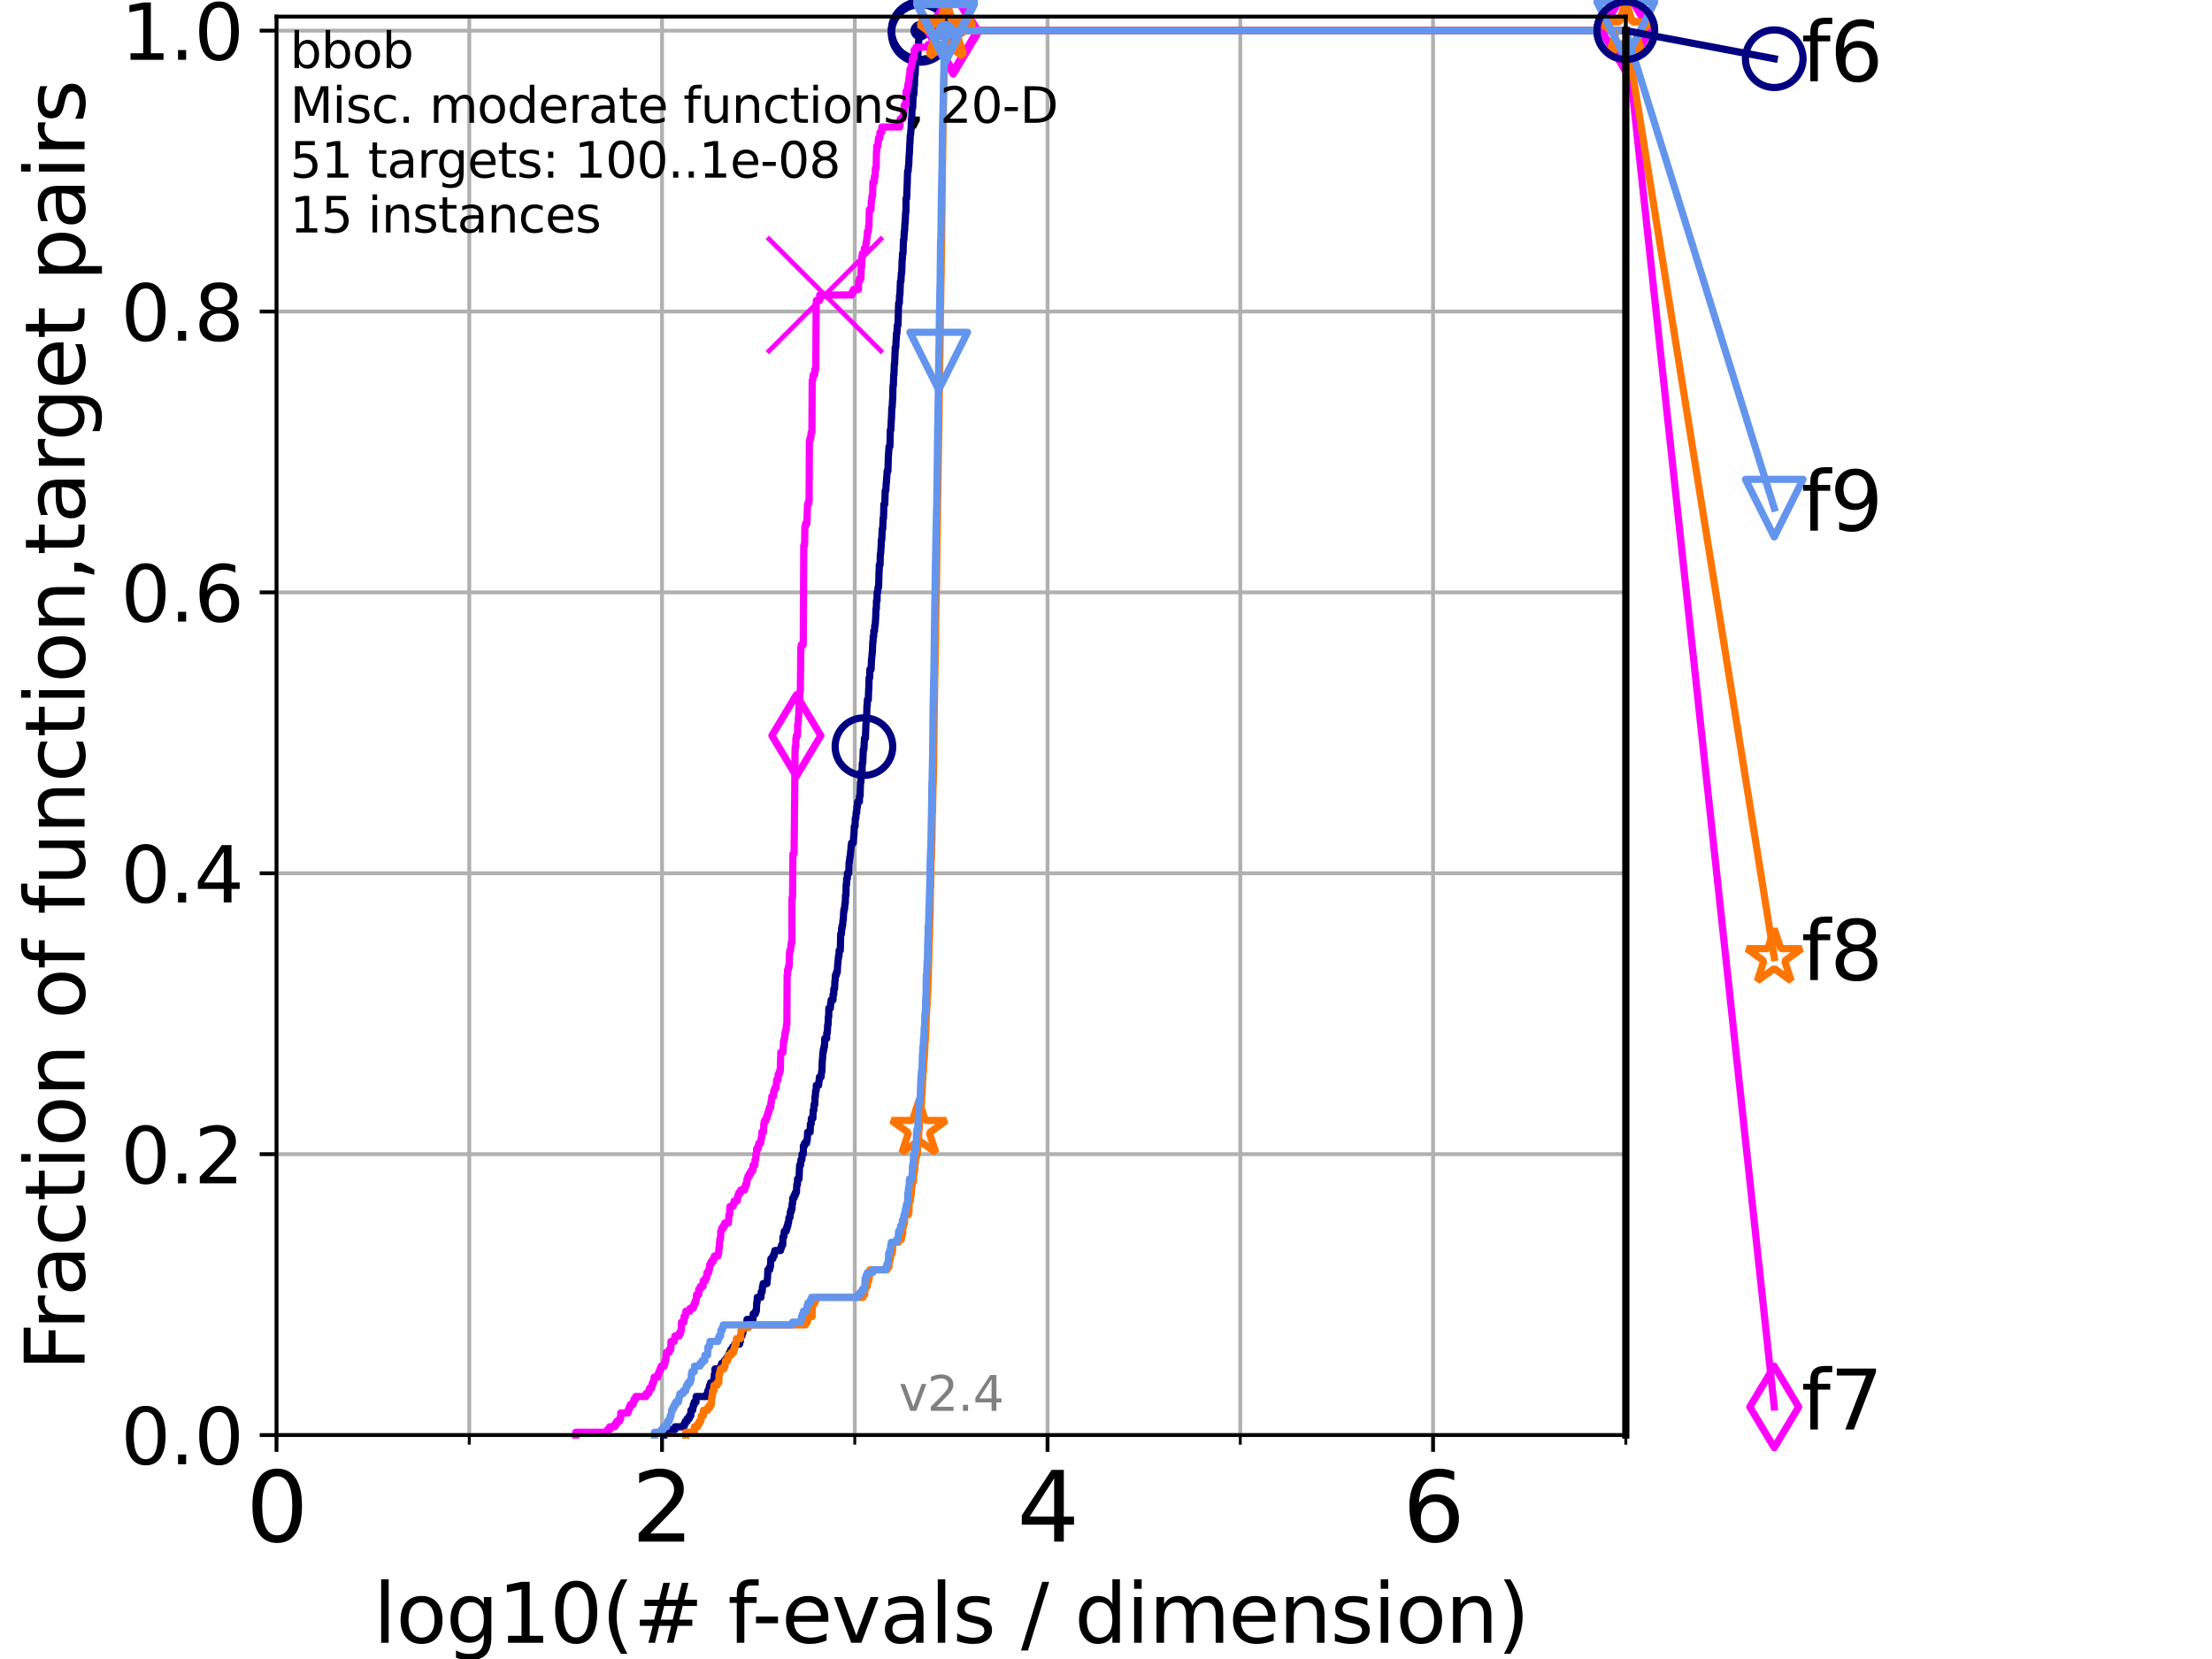 <?xml version="1.0" encoding="utf-8" standalone="no"?>
<!DOCTYPE svg PUBLIC "-//W3C//DTD SVG 1.1//EN"
  "http://www.w3.org/Graphics/SVG/1.1/DTD/svg11.dtd">
<svg height="345.6pt" version="1.1" viewBox="0 0 460.8 345.6" width="460.8pt" xmlns="http://www.w3.org/2000/svg" xmlns:xlink="http://www.w3.org/1999/xlink">
 <defs>
  <style type="text/css">*{stroke-linecap:butt;stroke-linejoin:round;}</style>
 </defs>
 <g id="figure_1">
  <g id="patch_1">
   <path d="M 0 345.6 
L 460.8 345.6 
L 460.8 0 
L 0 0 
z
" style="fill:#ffffff;"/>
  </g>
  <g id="axes_1">
   <g id="patch_2">
    <path d="M 57.6 298.944 
L 338.688 298.944 
L 338.688 3.456 
L 57.6 3.456 
z
" style="fill:#ffffff;"/>
   </g>
   <g id="matplotlib.axis_1">
    <g id="xtick_1">
     <g id="line2d_1">
      <path clip-path="url(#pd6cbe52781)" d="M 57.6 298.944 
L 57.6 3.456 
" style="fill:none;stroke:#b0b0b0;stroke-linecap:square;stroke-width:0.8;"/>
     </g>
     <g id="line2d_2">
      <defs>
       <path d="M 0 0 
L 0 3.5 
" id="ma50f707f86" style="stroke:#000000;stroke-width:0.8;"/>
      </defs>
      <g>
       <use style="stroke:#000000;stroke-width:0.8;" x="57.6" xlink:href="#ma50f707f86" y="298.944"/>
      </g>
     </g>
     <g id="text_1">
      <!-- 0 -->
      <g transform="translate(51.237 321.141)scale(0.2 -0.2)">
       <defs>
        <path d="M 2034 4250 
Q 1547 4250 1301 3770 
Q 1056 3291 1056 2328 
Q 1056 1369 1301 889 
Q 1547 409 2034 409 
Q 2525 409 2770 889 
Q 3016 1369 3016 2328 
Q 3016 3291 2770 3770 
Q 2525 4250 2034 4250 
z
M 2034 4750 
Q 2819 4750 3233 4129 
Q 3647 3509 3647 2328 
Q 3647 1150 3233 529 
Q 2819 -91 2034 -91 
Q 1250 -91 836 529 
Q 422 1150 422 2328 
Q 422 3509 836 4129 
Q 1250 4750 2034 4750 
z
" id="DejaVuSans-30" transform="scale(0.016)"/>
       </defs>
       <use xlink:href="#DejaVuSans-30"/>
      </g>
     </g>
    </g>
    <g id="xtick_2">
     <g id="line2d_3">
      <path clip-path="url(#pd6cbe52781)" d="M 137.911 298.944 
L 137.911 3.456 
" style="fill:none;stroke:#b0b0b0;stroke-linecap:square;stroke-width:0.8;"/>
     </g>
     <g id="line2d_4">
      <g>
       <use style="stroke:#000000;stroke-width:0.8;" x="137.911" xlink:href="#ma50f707f86" y="298.944"/>
      </g>
     </g>
     <g id="text_2">
      <!-- 2 -->
      <g transform="translate(131.548 321.141)scale(0.2 -0.2)">
       <defs>
        <path d="M 1228 531 
L 3431 531 
L 3431 0 
L 469 0 
L 469 531 
Q 828 903 1448 1529 
Q 2069 2156 2228 2338 
Q 2531 2678 2651 2914 
Q 2772 3150 2772 3378 
Q 2772 3750 2511 3984 
Q 2250 4219 1831 4219 
Q 1534 4219 1204 4116 
Q 875 4013 500 3803 
L 500 4441 
Q 881 4594 1212 4672 
Q 1544 4750 1819 4750 
Q 2544 4750 2975 4387 
Q 3406 4025 3406 3419 
Q 3406 3131 3298 2873 
Q 3191 2616 2906 2266 
Q 2828 2175 2409 1742 
Q 1991 1309 1228 531 
z
" id="DejaVuSans-32" transform="scale(0.016)"/>
       </defs>
       <use xlink:href="#DejaVuSans-32"/>
      </g>
     </g>
    </g>
    <g id="xtick_3">
     <g id="line2d_5">
      <path clip-path="url(#pd6cbe52781)" d="M 218.222 298.944 
L 218.222 3.456 
" style="fill:none;stroke:#b0b0b0;stroke-linecap:square;stroke-width:0.8;"/>
     </g>
     <g id="line2d_6">
      <g>
       <use style="stroke:#000000;stroke-width:0.8;" x="218.222" xlink:href="#ma50f707f86" y="298.944"/>
      </g>
     </g>
     <g id="text_3">
      <!-- 4 -->
      <g transform="translate(211.859 321.141)scale(0.2 -0.2)">
       <defs>
        <path d="M 2419 4116 
L 825 1625 
L 2419 1625 
L 2419 4116 
z
M 2253 4666 
L 3047 4666 
L 3047 1625 
L 3713 1625 
L 3713 1100 
L 3047 1100 
L 3047 0 
L 2419 0 
L 2419 1100 
L 313 1100 
L 313 1709 
L 2253 4666 
z
" id="DejaVuSans-34" transform="scale(0.016)"/>
       </defs>
       <use xlink:href="#DejaVuSans-34"/>
      </g>
     </g>
    </g>
    <g id="xtick_4">
     <g id="line2d_7">
      <path clip-path="url(#pd6cbe52781)" d="M 298.533 298.944 
L 298.533 3.456 
" style="fill:none;stroke:#b0b0b0;stroke-linecap:square;stroke-width:0.8;"/>
     </g>
     <g id="line2d_8">
      <g>
       <use style="stroke:#000000;stroke-width:0.8;" x="298.533" xlink:href="#ma50f707f86" y="298.944"/>
      </g>
     </g>
     <g id="text_4">
      <!-- 6 -->
      <g transform="translate(292.17 321.141)scale(0.2 -0.2)">
       <defs>
        <path d="M 2113 2584 
Q 1688 2584 1439 2293 
Q 1191 2003 1191 1497 
Q 1191 994 1439 701 
Q 1688 409 2113 409 
Q 2538 409 2786 701 
Q 3034 994 3034 1497 
Q 3034 2003 2786 2293 
Q 2538 2584 2113 2584 
z
M 3366 4563 
L 3366 3988 
Q 3128 4100 2886 4159 
Q 2644 4219 2406 4219 
Q 1781 4219 1451 3797 
Q 1122 3375 1075 2522 
Q 1259 2794 1537 2939 
Q 1816 3084 2150 3084 
Q 2853 3084 3261 2657 
Q 3669 2231 3669 1497 
Q 3669 778 3244 343 
Q 2819 -91 2113 -91 
Q 1303 -91 875 529 
Q 447 1150 447 2328 
Q 447 3434 972 4092 
Q 1497 4750 2381 4750 
Q 2619 4750 2861 4703 
Q 3103 4656 3366 4563 
z
" id="DejaVuSans-36" transform="scale(0.016)"/>
       </defs>
       <use xlink:href="#DejaVuSans-36"/>
      </g>
     </g>
    </g>
    <g id="xtick_5">
     <g id="line2d_9">
      <path clip-path="url(#pd6cbe52781)" d="M 97.755 298.944 
L 97.755 3.456 
" style="fill:none;stroke:#b0b0b0;stroke-linecap:square;stroke-width:0.8;"/>
     </g>
     <g id="line2d_10">
      <defs>
       <path d="M 0 0 
L 0 2 
" id="m79d85e6e54" style="stroke:#000000;stroke-width:0.6;"/>
      </defs>
      <g>
       <use style="stroke:#000000;stroke-width:0.6;" x="97.755" xlink:href="#m79d85e6e54" y="298.944"/>
      </g>
     </g>
    </g>
    <g id="xtick_6">
     <g id="line2d_11">
      <path clip-path="url(#pd6cbe52781)" d="M 178.066 298.944 
L 178.066 3.456 
" style="fill:none;stroke:#b0b0b0;stroke-linecap:square;stroke-width:0.8;"/>
     </g>
     <g id="line2d_12">
      <g>
       <use style="stroke:#000000;stroke-width:0.6;" x="178.066" xlink:href="#m79d85e6e54" y="298.944"/>
      </g>
     </g>
    </g>
    <g id="xtick_7">
     <g id="line2d_13">
      <path clip-path="url(#pd6cbe52781)" d="M 258.377 298.944 
L 258.377 3.456 
" style="fill:none;stroke:#b0b0b0;stroke-linecap:square;stroke-width:0.8;"/>
     </g>
     <g id="line2d_14">
      <g>
       <use style="stroke:#000000;stroke-width:0.6;" x="258.377" xlink:href="#m79d85e6e54" y="298.944"/>
      </g>
     </g>
    </g>
    <g id="xtick_8">
     <g id="line2d_15">
      <path clip-path="url(#pd6cbe52781)" d="M 338.688 298.944 
L 338.688 3.456 
" style="fill:none;stroke:#b0b0b0;stroke-linecap:square;stroke-width:0.8;"/>
     </g>
     <g id="line2d_16">
      <g>
       <use style="stroke:#000000;stroke-width:0.6;" x="338.688" xlink:href="#m79d85e6e54" y="298.944"/>
      </g>
     </g>
    </g>
    <g id="text_5">
     <!-- log10(# f-evals / dimension) -->
     <g transform="translate(77.764 342.218)scale(0.17 -0.17)">
      <defs>
       <path d="M 603 4863 
L 1178 4863 
L 1178 0 
L 603 0 
L 603 4863 
z
" id="DejaVuSans-6c" transform="scale(0.016)"/>
       <path d="M 1959 3097 
Q 1497 3097 1228 2736 
Q 959 2375 959 1747 
Q 959 1119 1226 758 
Q 1494 397 1959 397 
Q 2419 397 2687 759 
Q 2956 1122 2956 1747 
Q 2956 2369 2687 2733 
Q 2419 3097 1959 3097 
z
M 1959 3584 
Q 2709 3584 3137 3096 
Q 3566 2609 3566 1747 
Q 3566 888 3137 398 
Q 2709 -91 1959 -91 
Q 1206 -91 779 398 
Q 353 888 353 1747 
Q 353 2609 779 3096 
Q 1206 3584 1959 3584 
z
" id="DejaVuSans-6f" transform="scale(0.016)"/>
       <path d="M 2906 1791 
Q 2906 2416 2648 2759 
Q 2391 3103 1925 3103 
Q 1463 3103 1205 2759 
Q 947 2416 947 1791 
Q 947 1169 1205 825 
Q 1463 481 1925 481 
Q 2391 481 2648 825 
Q 2906 1169 2906 1791 
z
M 3481 434 
Q 3481 -459 3084 -895 
Q 2688 -1331 1869 -1331 
Q 1566 -1331 1297 -1286 
Q 1028 -1241 775 -1147 
L 775 -588 
Q 1028 -725 1275 -790 
Q 1522 -856 1778 -856 
Q 2344 -856 2625 -561 
Q 2906 -266 2906 331 
L 2906 616 
Q 2728 306 2450 153 
Q 2172 0 1784 0 
Q 1141 0 747 490 
Q 353 981 353 1791 
Q 353 2603 747 3093 
Q 1141 3584 1784 3584 
Q 2172 3584 2450 3431 
Q 2728 3278 2906 2969 
L 2906 3500 
L 3481 3500 
L 3481 434 
z
" id="DejaVuSans-67" transform="scale(0.016)"/>
       <path d="M 794 531 
L 1825 531 
L 1825 4091 
L 703 3866 
L 703 4441 
L 1819 4666 
L 2450 4666 
L 2450 531 
L 3481 531 
L 3481 0 
L 794 0 
L 794 531 
z
" id="DejaVuSans-31" transform="scale(0.016)"/>
       <path d="M 1984 4856 
Q 1566 4138 1362 3434 
Q 1159 2731 1159 2009 
Q 1159 1288 1364 580 
Q 1569 -128 1984 -844 
L 1484 -844 
Q 1016 -109 783 600 
Q 550 1309 550 2009 
Q 550 2706 781 3412 
Q 1013 4119 1484 4856 
L 1984 4856 
z
" id="DejaVuSans-28" transform="scale(0.016)"/>
       <path d="M 3272 2816 
L 2363 2816 
L 2100 1772 
L 3016 1772 
L 3272 2816 
z
M 2803 4594 
L 2478 3297 
L 3391 3297 
L 3719 4594 
L 4219 4594 
L 3897 3297 
L 4872 3297 
L 4872 2816 
L 3775 2816 
L 3519 1772 
L 4513 1772 
L 4513 1294 
L 3397 1294 
L 3072 0 
L 2572 0 
L 2894 1294 
L 1978 1294 
L 1656 0 
L 1153 0 
L 1478 1294 
L 494 1294 
L 494 1772 
L 1594 1772 
L 1856 2816 
L 850 2816 
L 850 3297 
L 1978 3297 
L 2297 4594 
L 2803 4594 
z
" id="DejaVuSans-23" transform="scale(0.016)"/>
       <path id="DejaVuSans-20" transform="scale(0.016)"/>
       <path d="M 2375 4863 
L 2375 4384 
L 1825 4384 
Q 1516 4384 1395 4259 
Q 1275 4134 1275 3809 
L 1275 3500 
L 2222 3500 
L 2222 3053 
L 1275 3053 
L 1275 0 
L 697 0 
L 697 3053 
L 147 3053 
L 147 3500 
L 697 3500 
L 697 3744 
Q 697 4328 969 4595 
Q 1241 4863 1831 4863 
L 2375 4863 
z
" id="DejaVuSans-66" transform="scale(0.016)"/>
       <path d="M 313 2009 
L 1997 2009 
L 1997 1497 
L 313 1497 
L 313 2009 
z
" id="DejaVuSans-2d" transform="scale(0.016)"/>
       <path d="M 3597 1894 
L 3597 1613 
L 953 1613 
Q 991 1019 1311 708 
Q 1631 397 2203 397 
Q 2534 397 2845 478 
Q 3156 559 3463 722 
L 3463 178 
Q 3153 47 2828 -22 
Q 2503 -91 2169 -91 
Q 1331 -91 842 396 
Q 353 884 353 1716 
Q 353 2575 817 3079 
Q 1281 3584 2069 3584 
Q 2775 3584 3186 3129 
Q 3597 2675 3597 1894 
z
M 3022 2063 
Q 3016 2534 2758 2815 
Q 2500 3097 2075 3097 
Q 1594 3097 1305 2825 
Q 1016 2553 972 2059 
L 3022 2063 
z
" id="DejaVuSans-65" transform="scale(0.016)"/>
       <path d="M 191 3500 
L 800 3500 
L 1894 563 
L 2988 3500 
L 3597 3500 
L 2284 0 
L 1503 0 
L 191 3500 
z
" id="DejaVuSans-76" transform="scale(0.016)"/>
       <path d="M 2194 1759 
Q 1497 1759 1228 1600 
Q 959 1441 959 1056 
Q 959 750 1161 570 
Q 1363 391 1709 391 
Q 2188 391 2477 730 
Q 2766 1069 2766 1631 
L 2766 1759 
L 2194 1759 
z
M 3341 1997 
L 3341 0 
L 2766 0 
L 2766 531 
Q 2569 213 2275 61 
Q 1981 -91 1556 -91 
Q 1019 -91 701 211 
Q 384 513 384 1019 
Q 384 1609 779 1909 
Q 1175 2209 1959 2209 
L 2766 2209 
L 2766 2266 
Q 2766 2663 2505 2880 
Q 2244 3097 1772 3097 
Q 1472 3097 1187 3025 
Q 903 2953 641 2809 
L 641 3341 
Q 956 3463 1253 3523 
Q 1550 3584 1831 3584 
Q 2591 3584 2966 3190 
Q 3341 2797 3341 1997 
z
" id="DejaVuSans-61" transform="scale(0.016)"/>
       <path d="M 2834 3397 
L 2834 2853 
Q 2591 2978 2328 3040 
Q 2066 3103 1784 3103 
Q 1356 3103 1142 2972 
Q 928 2841 928 2578 
Q 928 2378 1081 2264 
Q 1234 2150 1697 2047 
L 1894 2003 
Q 2506 1872 2764 1633 
Q 3022 1394 3022 966 
Q 3022 478 2636 193 
Q 2250 -91 1575 -91 
Q 1294 -91 989 -36 
Q 684 19 347 128 
L 347 722 
Q 666 556 975 473 
Q 1284 391 1588 391 
Q 1994 391 2212 530 
Q 2431 669 2431 922 
Q 2431 1156 2273 1281 
Q 2116 1406 1581 1522 
L 1381 1569 
Q 847 1681 609 1914 
Q 372 2147 372 2553 
Q 372 3047 722 3315 
Q 1072 3584 1716 3584 
Q 2034 3584 2315 3537 
Q 2597 3491 2834 3397 
z
" id="DejaVuSans-73" transform="scale(0.016)"/>
       <path d="M 1625 4666 
L 2156 4666 
L 531 -594 
L 0 -594 
L 1625 4666 
z
" id="DejaVuSans-2f" transform="scale(0.016)"/>
       <path d="M 2906 2969 
L 2906 4863 
L 3481 4863 
L 3481 0 
L 2906 0 
L 2906 525 
Q 2725 213 2448 61 
Q 2172 -91 1784 -91 
Q 1150 -91 751 415 
Q 353 922 353 1747 
Q 353 2572 751 3078 
Q 1150 3584 1784 3584 
Q 2172 3584 2448 3432 
Q 2725 3281 2906 2969 
z
M 947 1747 
Q 947 1113 1208 752 
Q 1469 391 1925 391 
Q 2381 391 2643 752 
Q 2906 1113 2906 1747 
Q 2906 2381 2643 2742 
Q 2381 3103 1925 3103 
Q 1469 3103 1208 2742 
Q 947 2381 947 1747 
z
" id="DejaVuSans-64" transform="scale(0.016)"/>
       <path d="M 603 3500 
L 1178 3500 
L 1178 0 
L 603 0 
L 603 3500 
z
M 603 4863 
L 1178 4863 
L 1178 4134 
L 603 4134 
L 603 4863 
z
" id="DejaVuSans-69" transform="scale(0.016)"/>
       <path d="M 3328 2828 
Q 3544 3216 3844 3400 
Q 4144 3584 4550 3584 
Q 5097 3584 5394 3201 
Q 5691 2819 5691 2113 
L 5691 0 
L 5113 0 
L 5113 2094 
Q 5113 2597 4934 2840 
Q 4756 3084 4391 3084 
Q 3944 3084 3684 2787 
Q 3425 2491 3425 1978 
L 3425 0 
L 2847 0 
L 2847 2094 
Q 2847 2600 2669 2842 
Q 2491 3084 2119 3084 
Q 1678 3084 1418 2786 
Q 1159 2488 1159 1978 
L 1159 0 
L 581 0 
L 581 3500 
L 1159 3500 
L 1159 2956 
Q 1356 3278 1631 3431 
Q 1906 3584 2284 3584 
Q 2666 3584 2933 3390 
Q 3200 3197 3328 2828 
z
" id="DejaVuSans-6d" transform="scale(0.016)"/>
       <path d="M 3513 2113 
L 3513 0 
L 2938 0 
L 2938 2094 
Q 2938 2591 2744 2837 
Q 2550 3084 2163 3084 
Q 1697 3084 1428 2787 
Q 1159 2491 1159 1978 
L 1159 0 
L 581 0 
L 581 3500 
L 1159 3500 
L 1159 2956 
Q 1366 3272 1645 3428 
Q 1925 3584 2291 3584 
Q 2894 3584 3203 3211 
Q 3513 2838 3513 2113 
z
" id="DejaVuSans-6e" transform="scale(0.016)"/>
       <path d="M 513 4856 
L 1013 4856 
Q 1481 4119 1714 3412 
Q 1947 2706 1947 2009 
Q 1947 1309 1714 600 
Q 1481 -109 1013 -844 
L 513 -844 
Q 928 -128 1133 580 
Q 1338 1288 1338 2009 
Q 1338 2731 1133 3434 
Q 928 4138 513 4856 
z
" id="DejaVuSans-29" transform="scale(0.016)"/>
      </defs>
      <use xlink:href="#DejaVuSans-6c"/>
      <use x="27.783" xlink:href="#DejaVuSans-6f"/>
      <use x="88.965" xlink:href="#DejaVuSans-67"/>
      <use x="152.441" xlink:href="#DejaVuSans-31"/>
      <use x="216.064" xlink:href="#DejaVuSans-30"/>
      <use x="279.688" xlink:href="#DejaVuSans-28"/>
      <use x="318.701" xlink:href="#DejaVuSans-23"/>
      <use x="402.49" xlink:href="#DejaVuSans-20"/>
      <use x="434.277" xlink:href="#DejaVuSans-66"/>
      <use x="463.982" xlink:href="#DejaVuSans-2d"/>
      <use x="500.066" xlink:href="#DejaVuSans-65"/>
      <use x="561.59" xlink:href="#DejaVuSans-76"/>
      <use x="620.77" xlink:href="#DejaVuSans-61"/>
      <use x="682.049" xlink:href="#DejaVuSans-6c"/>
      <use x="709.832" xlink:href="#DejaVuSans-73"/>
      <use x="761.932" xlink:href="#DejaVuSans-20"/>
      <use x="793.719" xlink:href="#DejaVuSans-2f"/>
      <use x="827.41" xlink:href="#DejaVuSans-20"/>
      <use x="859.197" xlink:href="#DejaVuSans-64"/>
      <use x="922.674" xlink:href="#DejaVuSans-69"/>
      <use x="950.457" xlink:href="#DejaVuSans-6d"/>
      <use x="1047.869" xlink:href="#DejaVuSans-65"/>
      <use x="1109.393" xlink:href="#DejaVuSans-6e"/>
      <use x="1172.771" xlink:href="#DejaVuSans-73"/>
      <use x="1224.871" xlink:href="#DejaVuSans-69"/>
      <use x="1252.654" xlink:href="#DejaVuSans-6f"/>
      <use x="1313.836" xlink:href="#DejaVuSans-6e"/>
      <use x="1377.215" xlink:href="#DejaVuSans-29"/>
     </g>
    </g>
   </g>
   <g id="matplotlib.axis_2">
    <g id="ytick_1">
     <g id="line2d_17">
      <path clip-path="url(#pd6cbe52781)" d="M 57.6 298.944 
L 338.688 298.944 
" style="fill:none;stroke:#b0b0b0;stroke-linecap:square;stroke-width:0.8;"/>
     </g>
     <g id="line2d_18">
      <defs>
       <path d="M 0 0 
L -3.5 0 
" id="m25cc8ae1e9" style="stroke:#000000;stroke-width:0.8;"/>
      </defs>
      <g>
       <use style="stroke:#000000;stroke-width:0.8;" x="57.6" xlink:href="#m25cc8ae1e9" y="298.944"/>
      </g>
     </g>
     <g id="text_6">
      <!-- 0.0 -->
      <g transform="translate(25.155 305.023)scale(0.16 -0.16)">
       <defs>
        <path d="M 684 794 
L 1344 794 
L 1344 0 
L 684 0 
L 684 794 
z
" id="DejaVuSans-2e" transform="scale(0.016)"/>
       </defs>
       <use xlink:href="#DejaVuSans-30"/>
       <use x="63.623" xlink:href="#DejaVuSans-2e"/>
       <use x="95.41" xlink:href="#DejaVuSans-30"/>
      </g>
     </g>
    </g>
    <g id="ytick_2">
     <g id="line2d_19">
      <path clip-path="url(#pd6cbe52781)" d="M 57.6 240.432 
L 338.688 240.432 
" style="fill:none;stroke:#b0b0b0;stroke-linecap:square;stroke-width:0.8;"/>
     </g>
     <g id="line2d_20">
      <g>
       <use style="stroke:#000000;stroke-width:0.8;" x="57.6" xlink:href="#m25cc8ae1e9" y="240.432"/>
      </g>
     </g>
     <g id="text_7">
      <!-- 0.2 -->
      <g transform="translate(25.155 246.51)scale(0.16 -0.16)">
       <use xlink:href="#DejaVuSans-30"/>
       <use x="63.623" xlink:href="#DejaVuSans-2e"/>
       <use x="95.41" xlink:href="#DejaVuSans-32"/>
      </g>
     </g>
    </g>
    <g id="ytick_3">
     <g id="line2d_21">
      <path clip-path="url(#pd6cbe52781)" d="M 57.6 181.919 
L 338.688 181.919 
" style="fill:none;stroke:#b0b0b0;stroke-linecap:square;stroke-width:0.8;"/>
     </g>
     <g id="line2d_22">
      <g>
       <use style="stroke:#000000;stroke-width:0.8;" x="57.6" xlink:href="#m25cc8ae1e9" y="181.919"/>
      </g>
     </g>
     <g id="text_8">
      <!-- 0.4 -->
      <g transform="translate(25.155 187.998)scale(0.16 -0.16)">
       <use xlink:href="#DejaVuSans-30"/>
       <use x="63.623" xlink:href="#DejaVuSans-2e"/>
       <use x="95.41" xlink:href="#DejaVuSans-34"/>
      </g>
     </g>
    </g>
    <g id="ytick_4">
     <g id="line2d_23">
      <path clip-path="url(#pd6cbe52781)" d="M 57.6 123.407 
L 338.688 123.407 
" style="fill:none;stroke:#b0b0b0;stroke-linecap:square;stroke-width:0.8;"/>
     </g>
     <g id="line2d_24">
      <g>
       <use style="stroke:#000000;stroke-width:0.8;" x="57.6" xlink:href="#m25cc8ae1e9" y="123.407"/>
      </g>
     </g>
     <g id="text_9">
      <!-- 0.6 -->
      <g transform="translate(25.155 129.485)scale(0.16 -0.16)">
       <use xlink:href="#DejaVuSans-30"/>
       <use x="63.623" xlink:href="#DejaVuSans-2e"/>
       <use x="95.41" xlink:href="#DejaVuSans-36"/>
      </g>
     </g>
    </g>
    <g id="ytick_5">
     <g id="line2d_25">
      <path clip-path="url(#pd6cbe52781)" d="M 57.6 64.894 
L 338.688 64.894 
" style="fill:none;stroke:#b0b0b0;stroke-linecap:square;stroke-width:0.8;"/>
     </g>
     <g id="line2d_26">
      <g>
       <use style="stroke:#000000;stroke-width:0.8;" x="57.6" xlink:href="#m25cc8ae1e9" y="64.894"/>
      </g>
     </g>
     <g id="text_10">
      <!-- 0.8 -->
      <g transform="translate(25.155 70.973)scale(0.16 -0.16)">
       <defs>
        <path d="M 2034 2216 
Q 1584 2216 1326 1975 
Q 1069 1734 1069 1313 
Q 1069 891 1326 650 
Q 1584 409 2034 409 
Q 2484 409 2743 651 
Q 3003 894 3003 1313 
Q 3003 1734 2745 1975 
Q 2488 2216 2034 2216 
z
M 1403 2484 
Q 997 2584 770 2862 
Q 544 3141 544 3541 
Q 544 4100 942 4425 
Q 1341 4750 2034 4750 
Q 2731 4750 3128 4425 
Q 3525 4100 3525 3541 
Q 3525 3141 3298 2862 
Q 3072 2584 2669 2484 
Q 3125 2378 3379 2068 
Q 3634 1759 3634 1313 
Q 3634 634 3220 271 
Q 2806 -91 2034 -91 
Q 1263 -91 848 271 
Q 434 634 434 1313 
Q 434 1759 690 2068 
Q 947 2378 1403 2484 
z
M 1172 3481 
Q 1172 3119 1398 2916 
Q 1625 2713 2034 2713 
Q 2441 2713 2670 2916 
Q 2900 3119 2900 3481 
Q 2900 3844 2670 4047 
Q 2441 4250 2034 4250 
Q 1625 4250 1398 4047 
Q 1172 3844 1172 3481 
z
" id="DejaVuSans-38" transform="scale(0.016)"/>
       </defs>
       <use xlink:href="#DejaVuSans-30"/>
       <use x="63.623" xlink:href="#DejaVuSans-2e"/>
       <use x="95.41" xlink:href="#DejaVuSans-38"/>
      </g>
     </g>
    </g>
    <g id="ytick_6">
     <g id="line2d_27">
      <path clip-path="url(#pd6cbe52781)" d="M 57.6 6.382 
L 338.688 6.382 
" style="fill:none;stroke:#b0b0b0;stroke-linecap:square;stroke-width:0.8;"/>
     </g>
     <g id="line2d_28">
      <g>
       <use style="stroke:#000000;stroke-width:0.8;" x="57.6" xlink:href="#m25cc8ae1e9" y="6.382"/>
      </g>
     </g>
     <g id="text_11">
      <!-- 1.0 -->
      <g transform="translate(25.155 12.46)scale(0.16 -0.16)">
       <use xlink:href="#DejaVuSans-31"/>
       <use x="63.623" xlink:href="#DejaVuSans-2e"/>
       <use x="95.41" xlink:href="#DejaVuSans-30"/>
      </g>
     </g>
    </g>
    <g id="text_12">
     <!-- Fraction of function,target pairs -->
     <g transform="translate(17.62 285.585)rotate(-90)scale(0.17 -0.17)">
      <defs>
       <path d="M 628 4666 
L 3309 4666 
L 3309 4134 
L 1259 4134 
L 1259 2759 
L 3109 2759 
L 3109 2228 
L 1259 2228 
L 1259 0 
L 628 0 
L 628 4666 
z
" id="DejaVuSans-46" transform="scale(0.016)"/>
       <path d="M 2631 2963 
Q 2534 3019 2420 3045 
Q 2306 3072 2169 3072 
Q 1681 3072 1420 2755 
Q 1159 2438 1159 1844 
L 1159 0 
L 581 0 
L 581 3500 
L 1159 3500 
L 1159 2956 
Q 1341 3275 1631 3429 
Q 1922 3584 2338 3584 
Q 2397 3584 2469 3576 
Q 2541 3569 2628 3553 
L 2631 2963 
z
" id="DejaVuSans-72" transform="scale(0.016)"/>
       <path d="M 3122 3366 
L 3122 2828 
Q 2878 2963 2633 3030 
Q 2388 3097 2138 3097 
Q 1578 3097 1268 2742 
Q 959 2388 959 1747 
Q 959 1106 1268 751 
Q 1578 397 2138 397 
Q 2388 397 2633 464 
Q 2878 531 3122 666 
L 3122 134 
Q 2881 22 2623 -34 
Q 2366 -91 2075 -91 
Q 1284 -91 818 406 
Q 353 903 353 1747 
Q 353 2603 823 3093 
Q 1294 3584 2113 3584 
Q 2378 3584 2631 3529 
Q 2884 3475 3122 3366 
z
" id="DejaVuSans-63" transform="scale(0.016)"/>
       <path d="M 1172 4494 
L 1172 3500 
L 2356 3500 
L 2356 3053 
L 1172 3053 
L 1172 1153 
Q 1172 725 1289 603 
Q 1406 481 1766 481 
L 2356 481 
L 2356 0 
L 1766 0 
Q 1100 0 847 248 
Q 594 497 594 1153 
L 594 3053 
L 172 3053 
L 172 3500 
L 594 3500 
L 594 4494 
L 1172 4494 
z
" id="DejaVuSans-74" transform="scale(0.016)"/>
       <path d="M 544 1381 
L 544 3500 
L 1119 3500 
L 1119 1403 
Q 1119 906 1312 657 
Q 1506 409 1894 409 
Q 2359 409 2629 706 
Q 2900 1003 2900 1516 
L 2900 3500 
L 3475 3500 
L 3475 0 
L 2900 0 
L 2900 538 
Q 2691 219 2414 64 
Q 2138 -91 1772 -91 
Q 1169 -91 856 284 
Q 544 659 544 1381 
z
M 1991 3584 
L 1991 3584 
z
" id="DejaVuSans-75" transform="scale(0.016)"/>
       <path d="M 750 794 
L 1409 794 
L 1409 256 
L 897 -744 
L 494 -744 
L 750 256 
L 750 794 
z
" id="DejaVuSans-2c" transform="scale(0.016)"/>
       <path d="M 1159 525 
L 1159 -1331 
L 581 -1331 
L 581 3500 
L 1159 3500 
L 1159 2969 
Q 1341 3281 1617 3432 
Q 1894 3584 2278 3584 
Q 2916 3584 3314 3078 
Q 3713 2572 3713 1747 
Q 3713 922 3314 415 
Q 2916 -91 2278 -91 
Q 1894 -91 1617 61 
Q 1341 213 1159 525 
z
M 3116 1747 
Q 3116 2381 2855 2742 
Q 2594 3103 2138 3103 
Q 1681 3103 1420 2742 
Q 1159 2381 1159 1747 
Q 1159 1113 1420 752 
Q 1681 391 2138 391 
Q 2594 391 2855 752 
Q 3116 1113 3116 1747 
z
" id="DejaVuSans-70" transform="scale(0.016)"/>
      </defs>
      <use xlink:href="#DejaVuSans-46"/>
      <use x="50.27" xlink:href="#DejaVuSans-72"/>
      <use x="91.383" xlink:href="#DejaVuSans-61"/>
      <use x="152.662" xlink:href="#DejaVuSans-63"/>
      <use x="207.643" xlink:href="#DejaVuSans-74"/>
      <use x="246.852" xlink:href="#DejaVuSans-69"/>
      <use x="274.635" xlink:href="#DejaVuSans-6f"/>
      <use x="335.816" xlink:href="#DejaVuSans-6e"/>
      <use x="399.195" xlink:href="#DejaVuSans-20"/>
      <use x="430.982" xlink:href="#DejaVuSans-6f"/>
      <use x="492.164" xlink:href="#DejaVuSans-66"/>
      <use x="527.369" xlink:href="#DejaVuSans-20"/>
      <use x="559.156" xlink:href="#DejaVuSans-66"/>
      <use x="594.361" xlink:href="#DejaVuSans-75"/>
      <use x="657.74" xlink:href="#DejaVuSans-6e"/>
      <use x="721.119" xlink:href="#DejaVuSans-63"/>
      <use x="776.1" xlink:href="#DejaVuSans-74"/>
      <use x="815.309" xlink:href="#DejaVuSans-69"/>
      <use x="843.092" xlink:href="#DejaVuSans-6f"/>
      <use x="904.273" xlink:href="#DejaVuSans-6e"/>
      <use x="967.652" xlink:href="#DejaVuSans-2c"/>
      <use x="999.439" xlink:href="#DejaVuSans-74"/>
      <use x="1038.648" xlink:href="#DejaVuSans-61"/>
      <use x="1099.928" xlink:href="#DejaVuSans-72"/>
      <use x="1139.291" xlink:href="#DejaVuSans-67"/>
      <use x="1202.768" xlink:href="#DejaVuSans-65"/>
      <use x="1264.291" xlink:href="#DejaVuSans-74"/>
      <use x="1303.5" xlink:href="#DejaVuSans-20"/>
      <use x="1335.287" xlink:href="#DejaVuSans-70"/>
      <use x="1398.764" xlink:href="#DejaVuSans-61"/>
      <use x="1460.043" xlink:href="#DejaVuSans-69"/>
      <use x="1487.826" xlink:href="#DejaVuSans-72"/>
      <use x="1528.939" xlink:href="#DejaVuSans-73"/>
     </g>
    </g>
   </g>
   <g id="line2d_29">
    <defs>
     <path d="M 0 1.5 
C 0.398 1.5 0.779 1.342 1.061 1.061 
C 1.342 0.779 1.5 0.398 1.5 0 
C 1.5 -0.398 1.342 -0.779 1.061 -1.061 
C 0.779 -1.342 0.398 -1.5 0 -1.5 
C -0.398 -1.5 -0.779 -1.342 -1.061 -1.061 
C -1.342 -0.779 -1.5 -0.398 -1.5 0 
C -1.5 0.398 -1.342 0.779 -1.061 1.061 
C -0.779 1.342 -0.398 1.5 0 1.5 
z
" id="m4c6d24b1dc" style="stroke:#000080;"/>
    </defs>
    <g>
     <use style="fill:#000080;stroke:#000080;" x="191.703" xlink:href="#m4c6d24b1dc" y="6.382"/>
     <use style="fill:#000080;stroke:#000080;" x="191.703" xlink:href="#m4c6d24b1dc" y="6.382"/>
    </g>
   </g>
   <g id="line2d_30">
    <path d="M 138.282 298.944 
L 138.282 298.37 
L 138.46 298.37 
L 138.46 297.797 
L 140.627 297.797 
L 140.627 297.223 
L 142.493 297.223 
L 142.493 296.649 
L 142.753 296.649 
L 142.753 296.076 
L 143.164 296.076 
L 143.164 295.502 
L 143.597 295.502 
L 143.597 294.928 
L 143.909 294.928 
L 143.928 293.781 
L 144.3 293.781 
L 144.3 293.207 
L 144.415 293.207 
L 144.415 292.634 
L 144.624 292.634 
L 144.624 292.06 
L 144.999 292.06 
L 145.017 290.913 
L 147.262 290.913 
L 147.262 290.339 
L 147.424 290.339 
L 147.424 289.766 
L 147.68 289.766 
L 147.68 289.192 
L 147.809 289.192 
L 147.809 288.618 
L 148.025 288.618 
L 148.025 288.045 
L 148.649 288.045 
L 148.752 286.897 
L 148.803 286.897 
L 148.803 286.324 
L 148.943 286.324 
L 148.943 285.176 
L 150.094 285.176 
L 150.094 284.603 
L 150.319 284.603 
L 150.319 284.029 
L 150.879 284.029 
L 150.879 283.455 
L 151.357 283.455 
L 151.357 282.882 
L 151.724 282.882 
L 151.724 282.308 
L 151.96 282.308 
L 151.96 281.734 
L 152.226 281.734 
L 152.226 281.161 
L 152.621 281.161 
L 152.621 280.587 
L 153.054 280.587 
L 153.054 280.013 
L 154.071 280.013 
L 154.071 279.44 
L 154.246 279.44 
L 154.301 278.293 
L 154.581 278.293 
L 154.581 277.719 
L 154.754 277.719 
L 154.864 276.572 
L 155.197 276.572 
L 155.197 275.998 
L 155.556 275.998 
L 155.613 274.851 
L 156.862 274.851 
L 156.895 273.703 
L 157.361 273.703 
L 157.361 273.13 
L 157.568 273.13 
L 157.63 271.409 
L 157.712 271.409 
L 157.751 270.261 
L 158.522 270.261 
L 158.573 269.114 
L 158.774 269.114 
L 158.843 267.967 
L 158.973 267.967 
L 158.973 267.393 
L 159.773 267.393 
L 159.858 266.246 
L 159.892 266.246 
L 159.954 264.525 
L 160.332 264.525 
L 160.332 263.951 
L 160.49 263.951 
L 160.581 262.23 
L 160.98 262.23 
L 160.98 261.657 
L 161.263 261.657 
L 161.263 261.083 
L 161.404 261.083 
L 161.404 260.509 
L 162.613 260.509 
L 162.613 259.936 
L 162.802 259.936 
L 162.802 259.362 
L 163.058 259.362 
L 163.103 257.641 
L 163.295 257.641 
L 163.372 256.494 
L 163.781 256.494 
L 163.781 255.92 
L 163.973 255.92 
L 163.973 255.346 
L 164.131 255.346 
L 164.131 254.773 
L 164.259 254.773 
L 164.364 253.626 
L 164.575 253.626 
L 164.634 252.478 
L 164.799 252.478 
L 164.799 251.905 
L 164.994 251.905 
L 165.012 250.757 
L 165.109 250.757 
L 165.133 249.61 
L 165.402 249.61 
L 165.402 249.036 
L 165.669 249.036 
L 165.669 248.463 
L 165.905 248.463 
L 165.99 246.742 
L 166.133 246.742 
L 166.14 245.594 
L 166.455 245.594 
L 166.548 243.3 
L 166.57 243.3 
L 166.57 242.726 
L 166.769 242.726 
L 166.854 241.579 
L 167.054 241.579 
L 167.075 240.432 
L 167.345 240.432 
L 167.359 238.711 
L 167.598 238.711 
L 167.598 238.137 
L 168.029 238.137 
L 168.029 237.563 
L 168.156 237.563 
L 168.251 235.842 
L 168.767 235.842 
L 168.822 234.121 
L 168.983 234.121 
L 169.021 232.974 
L 169.337 232.974 
L 169.402 231.253 
L 169.547 231.253 
L 169.569 230.106 
L 169.741 230.106 
L 169.782 228.385 
L 169.86 228.385 
L 169.895 227.238 
L 170.025 227.238 
L 170.047 226.09 
L 170.535 226.09 
L 170.642 224.943 
L 170.69 224.943 
L 170.69 224.369 
L 171.042 224.369 
L 171.152 223.222 
L 171.211 223.222 
L 171.292 220.927 
L 171.329 220.927 
L 171.422 219.206 
L 171.514 219.206 
L 171.514 218.633 
L 171.639 218.633 
L 171.639 218.059 
L 171.751 218.059 
L 171.805 216.338 
L 172.213 216.338 
L 172.226 215.191 
L 172.334 215.191 
L 172.43 213.47 
L 172.505 213.47 
L 172.566 211.749 
L 172.642 211.749 
L 172.659 210.028 
L 172.985 210.028 
L 173.052 208.881 
L 173.142 208.881 
L 173.142 208.307 
L 173.533 208.307 
L 173.546 207.16 
L 173.681 207.16 
L 173.692 206.012 
L 173.858 206.012 
L 173.927 204.291 
L 173.972 204.291 
L 174.026 203.144 
L 174.237 203.144 
L 174.237 202.571 
L 174.412 202.571 
L 174.504 200.85 
L 174.533 200.85 
L 174.629 199.702 
L 174.668 199.702 
L 174.668 199.129 
L 174.785 199.129 
L 174.809 197.981 
L 175.052 197.981 
L 175.131 194.539 
L 175.296 194.539 
L 175.319 193.392 
L 175.42 193.392 
L 175.42 192.818 
L 175.533 192.818 
L 175.604 191.671 
L 175.667 191.671 
L 175.747 189.95 
L 175.81 189.95 
L 175.81 189.377 
L 175.943 189.377 
L 176.01 188.229 
L 176.091 188.229 
L 176.132 186.508 
L 176.233 186.508 
L 176.267 184.214 
L 176.361 184.214 
L 176.365 183.066 
L 176.51 183.066 
L 176.523 181.919 
L 176.809 181.919 
L 176.881 179.624 
L 176.947 179.624 
L 177.047 178.477 
L 177.106 178.477 
L 177.21 177.33 
L 177.222 177.33 
L 177.304 176.183 
L 177.385 176.183 
L 177.385 175.609 
L 177.762 175.609 
L 177.858 173.888 
L 177.902 173.888 
L 177.96 172.167 
L 178.117 172.167 
L 178.178 170.446 
L 178.29 170.446 
L 178.35 169.299 
L 178.471 169.299 
L 178.505 168.151 
L 178.6 168.151 
L 178.671 167.004 
L 179.036 167.004 
L 179.044 165.857 
L 179.169 165.857 
L 179.259 162.989 
L 179.338 162.989 
L 179.403 160.694 
L 179.583 160.694 
L 179.63 158.973 
L 179.732 158.973 
L 179.837 156.105 
L 179.974 156.105 
L 180.082 153.81 
L 180.282 153.81 
L 180.384 150.942 
L 180.404 150.942 
L 180.472 149.795 
L 180.53 149.795 
L 180.602 146.926 
L 180.665 146.926 
L 180.689 145.779 
L 180.881 145.779 
L 180.966 143.484 
L 180.997 143.484 
L 181.045 141.19 
L 181.173 141.19 
L 181.208 139.469 
L 181.464 139.469 
L 181.56 137.174 
L 181.605 137.174 
L 181.682 136.027 
L 181.728 136.027 
L 181.813 133.732 
L 181.875 133.732 
L 181.893 132.585 
L 182.01 132.585 
L 182.027 131.438 
L 182.18 131.438 
L 182.226 130.29 
L 182.315 130.29 
L 182.422 128.569 
L 182.43 128.569 
L 182.473 126.848 
L 182.557 126.848 
L 182.587 125.128 
L 182.709 125.128 
L 182.721 123.407 
L 182.826 123.407 
L 182.936 122.259 
L 183.036 122.259 
L 183.122 118.817 
L 183.16 118.817 
L 183.173 117.67 
L 183.335 117.67 
L 183.386 115.375 
L 183.454 115.375 
L 183.558 113.654 
L 183.574 113.654 
L 183.589 112.507 
L 183.685 112.507 
L 183.781 110.213 
L 183.879 110.213 
L 183.975 107.918 
L 184.063 107.918 
L 184.126 105.05 
L 184.317 105.05 
L 184.402 102.181 
L 184.536 102.181 
L 184.622 100.461 
L 184.668 100.461 
L 184.764 98.74 
L 184.796 98.74 
L 184.796 98.166 
L 184.963 98.166 
L 185.073 94.724 
L 185.097 94.724 
L 185.202 93.003 
L 185.392 93.003 
L 185.471 89.561 
L 185.584 89.561 
L 185.68 87.267 
L 185.711 87.267 
L 185.778 84.972 
L 185.844 84.972 
L 185.937 83.251 
L 185.963 83.251 
L 186.026 80.383 
L 186.097 80.383 
L 186.169 78.088 
L 186.231 78.088 
L 186.303 75.793 
L 186.373 75.793 
L 186.444 73.499 
L 186.484 73.499 
L 186.488 72.352 
L 186.612 72.352 
L 186.683 70.631 
L 186.725 70.631 
L 186.74 69.483 
L 186.837 69.483 
L 186.92 67.762 
L 187.072 67.762 
L 187.18 63.747 
L 187.201 63.747 
L 187.201 63.173 
L 187.342 63.173 
L 187.398 61.452 
L 187.466 61.452 
L 187.576 58.584 
L 187.682 58.584 
L 187.769 56.863 
L 187.845 56.863 
L 187.937 53.995 
L 187.99 53.995 
L 188.009 52.847 
L 188.113 52.847 
L 188.213 49.979 
L 188.294 49.979 
L 188.378 48.258 
L 188.437 48.258 
L 188.511 46.537 
L 188.549 46.537 
L 188.66 44.243 
L 188.719 44.243 
L 188.743 41.374 
L 188.868 41.374 
L 188.976 38.506 
L 188.981 38.506 
L 189.077 35.638 
L 189.181 35.638 
L 189.26 34.491 
L 189.302 34.491 
L 189.396 32.196 
L 189.424 32.196 
L 189.529 29.901 
L 189.554 29.901 
L 189.62 28.18 
L 189.675 28.18 
L 189.766 27.033 
L 189.789 27.033 
L 189.881 24.738 
L 189.93 24.738 
L 190.005 22.444 
L 190.133 22.444 
L 190.202 20.149 
L 190.264 20.149 
L 190.264 19.576 
L 190.389 19.576 
L 190.431 17.855 
L 190.503 17.855 
L 190.555 15.56 
L 190.639 15.56 
L 190.726 13.265 
L 190.823 13.265 
L 190.823 12.692 
L 191.029 12.692 
L 191.074 11.544 
L 191.2 11.544 
L 191.246 10.397 
L 191.325 10.397 
L 191.385 8.103 
L 191.49 8.103 
L 191.574 6.955 
L 191.703 6.955 
L 191.703 6.382 
L 338.688 6.382 
L 338.688 6.382 
" style="fill:none;stroke:#000080;stroke-linecap:square;stroke-width:1.5;"/>
   </g>
   <g id="line2d_31">
    <defs>
     <path d="M 0 6 
C 1.591 6 3.117 5.368 4.243 4.243 
C 5.368 3.117 6 1.591 6 0 
C 6 -1.591 5.368 -3.117 4.243 -4.243 
C 3.117 -5.368 1.591 -6 0 -6 
C -1.591 -6 -3.117 -5.368 -4.243 -4.243 
C -5.368 -3.117 -6 -1.591 -6 0 
C -6 1.591 -5.368 3.117 -4.243 4.243 
C -3.117 5.368 -1.591 6 0 6 
z
" id="m13b536b31c" style="stroke:#000080;stroke-width:1.5;"/>
    </defs>
    <g>
     <use style="fill-opacity:0;stroke:#000080;stroke-width:1.5;" x="179.974" xlink:href="#m13b536b31c" y="155.531"/>
     <use style="fill-opacity:0;stroke:#000080;stroke-width:1.5;" x="191.703" xlink:href="#m13b536b31c" y="6.955"/>
     <use style="fill-opacity:0;stroke:#000080;stroke-width:1.5;" x="191.703" xlink:href="#m13b536b31c" y="6.382"/>
     <use style="fill-opacity:0;stroke:#000080;stroke-width:1.5;" x="191.703" xlink:href="#m13b536b31c" y="6.382"/>
     <use style="fill-opacity:0;stroke:#000080;stroke-width:1.5;" x="338.688" xlink:href="#m13b536b31c" y="6.382"/>
    </g>
   </g>
   <g id="line2d_32">
    <path style="fill:none;stroke:#000080;stroke-linecap:square;stroke-width:1.5;"/>
    <g/>
   </g>
   <g id="line2d_33">
    <defs>
     <path d="M 0 1.5 
C 0.398 1.5 0.779 1.342 1.061 1.061 
C 1.342 0.779 1.5 0.398 1.5 0 
C 1.5 -0.398 1.342 -0.779 1.061 -1.061 
C 0.779 -1.342 0.398 -1.5 0 -1.5 
C -0.398 -1.5 -0.779 -1.342 -1.061 -1.061 
C -1.342 -0.779 -1.5 -0.398 -1.5 0 
C -1.5 0.398 -1.342 0.779 -1.061 1.061 
C -0.779 1.342 -0.398 1.5 0 1.5 
z
" id="m7aa8307d8f" style="stroke:#ff00ff;"/>
    </defs>
    <g>
     <use style="fill:#ff00ff;stroke:#ff00ff;" x="198.567" xlink:href="#m7aa8307d8f" y="6.382"/>
     <use style="fill:#ff00ff;stroke:#ff00ff;" x="198.567" xlink:href="#m7aa8307d8f" y="6.382"/>
    </g>
   </g>
   <g id="line2d_34">
    <path d="M 119.948 298.944 
L 119.948 298.37 
L 126.574 298.37 
L 126.574 297.797 
L 127.019 297.797 
L 127.019 297.223 
L 128.077 297.223 
L 128.077 296.649 
L 128.486 296.649 
L 128.486 296.076 
L 129.06 296.076 
L 129.06 295.502 
L 129.305 295.502 
L 129.305 294.355 
L 130.809 294.355 
L 130.809 293.781 
L 131.031 293.781 
L 131.031 293.207 
L 131.275 293.207 
L 131.275 292.634 
L 131.852 292.634 
L 131.852 292.06 
L 132.073 292.06 
L 132.073 291.487 
L 132.434 291.487 
L 132.434 290.913 
L 134.556 290.913 
L 134.556 290.339 
L 135.097 290.339 
L 135.097 289.766 
L 135.321 289.766 
L 135.321 289.192 
L 135.751 289.192 
L 135.751 288.618 
L 135.908 288.618 
L 135.908 288.045 
L 136.151 288.045 
L 136.257 286.897 
L 137.035 286.897 
L 137.035 286.324 
L 137.253 286.324 
L 137.253 285.75 
L 137.487 285.75 
L 137.487 285.176 
L 137.718 285.176 
L 137.718 284.603 
L 138.375 284.603 
L 138.375 284.029 
L 138.528 284.029 
L 138.528 283.455 
L 138.695 283.455 
L 138.787 282.308 
L 138.82 282.308 
L 138.82 281.734 
L 139.398 281.734 
L 139.398 281.161 
L 139.731 281.161 
L 139.778 279.44 
L 140.477 279.44 
L 140.477 278.866 
L 140.604 278.866 
L 140.604 278.293 
L 141.507 278.293 
L 141.507 277.719 
L 141.802 277.719 
L 141.802 277.145 
L 141.927 277.145 
L 141.962 275.424 
L 142.486 275.424 
L 142.486 274.277 
L 142.772 274.277 
L 142.772 273.703 
L 142.891 273.703 
L 142.891 273.13 
L 143.748 273.13 
L 143.748 272.556 
L 144.421 272.556 
L 144.421 271.982 
L 144.671 271.982 
L 144.671 271.409 
L 144.912 271.409 
L 144.912 270.835 
L 145.04 270.835 
L 145.104 269.688 
L 145.559 269.688 
L 145.565 268.54 
L 145.927 268.54 
L 145.927 267.967 
L 146.469 267.967 
L 146.474 266.82 
L 146.937 266.82 
L 146.937 266.246 
L 147.226 266.246 
L 147.262 265.099 
L 147.635 265.099 
L 147.635 264.525 
L 147.77 264.525 
L 147.849 263.378 
L 148.132 263.378 
L 148.132 262.804 
L 148.564 262.804 
L 148.564 262.23 
L 148.813 262.23 
L 148.813 261.657 
L 149.58 261.657 
L 149.58 261.083 
L 149.718 261.083 
L 149.762 259.936 
L 149.85 259.936 
L 149.933 258.215 
L 150.077 258.215 
L 150.151 256.494 
L 150.314 256.494 
L 150.314 255.92 
L 150.666 255.92 
L 150.666 255.346 
L 150.986 255.346 
L 150.986 254.773 
L 151.748 254.773 
L 151.85 253.052 
L 151.975 253.052 
L 152.065 251.331 
L 152.726 251.331 
L 152.726 250.757 
L 152.948 250.757 
L 152.948 250.184 
L 153.591 250.184 
L 153.701 249.036 
L 153.911 249.036 
L 153.911 248.463 
L 154.314 248.463 
L 154.314 247.889 
L 155.129 247.889 
L 155.129 247.315 
L 155.297 247.315 
L 155.297 246.742 
L 155.562 246.742 
L 155.613 245.594 
L 155.801 245.594 
L 155.801 245.021 
L 156.099 245.021 
L 156.099 244.447 
L 156.452 244.447 
L 156.452 243.873 
L 156.833 243.873 
L 156.868 242.726 
L 157.264 242.726 
L 157.281 241.579 
L 157.444 241.579 
L 157.452 240.432 
L 157.602 240.432 
L 157.619 239.284 
L 157.94 239.284 
L 157.94 238.711 
L 158.086 238.711 
L 158.086 238.137 
L 158.479 238.137 
L 158.575 236.99 
L 158.658 236.99 
L 158.698 235.842 
L 159.062 235.842 
L 159.114 234.121 
L 159.204 234.121 
L 159.204 233.548 
L 159.535 233.548 
L 159.535 232.974 
L 159.748 232.974 
L 159.748 232.4 
L 159.944 232.4 
L 159.944 231.827 
L 160.125 231.827 
L 160.125 231.253 
L 160.291 231.253 
L 160.291 230.679 
L 160.564 230.679 
L 160.6 229.532 
L 160.713 229.532 
L 160.788 228.385 
L 161.149 228.385 
L 161.167 227.238 
L 161.379 227.238 
L 161.379 226.664 
L 161.677 226.664 
L 161.786 224.943 
L 162.082 224.943 
L 162.106 223.796 
L 162.336 223.796 
L 162.336 223.222 
L 162.534 223.222 
L 162.634 219.78 
L 162.651 219.78 
L 162.651 219.206 
L 163.124 219.206 
L 163.208 216.912 
L 163.35 216.912 
L 163.35 216.338 
L 163.477 216.338 
L 163.501 215.191 
L 163.632 215.191 
L 163.632 214.617 
L 163.779 214.617 
L 163.82 213.47 
L 163.923 213.47 
L 163.968 203.144 
L 164.065 203.144 
L 164.065 201.997 
L 164.226 201.997 
L 164.226 201.423 
L 164.385 201.423 
L 164.452 198.555 
L 164.526 198.555 
L 164.526 197.981 
L 164.692 197.981 
L 164.767 196.834 
L 164.853 196.834 
L 164.853 196.26 
L 164.975 196.26 
L 164.975 187.082 
L 165.102 187.082 
L 165.177 177.903 
L 165.424 177.903 
L 165.533 167.004 
L 165.535 167.004 
L 165.624 156.105 
L 165.656 156.105 
L 165.656 155.531 
L 165.778 155.531 
L 165.792 153.81 
L 165.894 153.81 
L 165.894 153.236 
L 166.138 153.236 
L 166.164 150.942 
L 166.252 150.942 
L 166.341 149.221 
L 166.378 149.221 
L 166.479 145.779 
L 166.575 145.779 
L 166.635 144.058 
L 166.723 144.058 
L 166.826 134.88 
L 166.912 134.88 
L 166.912 134.306 
L 167.335 134.306 
L 167.438 113.654 
L 167.604 113.654 
L 167.671 109.639 
L 167.806 109.639 
L 167.806 109.065 
L 168.093 109.065 
L 168.19 105.623 
L 168.214 105.623 
L 168.214 105.05 
L 168.419 105.05 
L 168.419 104.476 
L 168.546 104.476 
L 168.61 91.856 
L 168.734 91.856 
L 168.734 91.282 
L 168.905 91.282 
L 168.963 90.135 
L 169.133 90.135 
L 169.201 79.235 
L 169.313 79.235 
L 169.389 78.088 
L 169.716 78.088 
L 169.716 76.941 
L 169.935 76.941 
L 170.023 63.173 
L 170.061 63.173 
L 170.061 62.599 
L 170.762 62.599 
L 170.762 61.452 
L 177.473 61.452 
L 177.473 60.879 
L 177.787 60.879 
L 177.787 60.305 
L 178.824 60.305 
L 178.843 58.584 
L 179.071 58.584 
L 179.071 58.01 
L 179.355 58.01 
L 179.4 55.716 
L 179.479 55.716 
L 179.564 53.421 
L 179.619 53.421 
L 179.619 52.847 
L 179.983 52.847 
L 180.064 51.7 
L 180.358 51.7 
L 180.407 50.553 
L 180.494 50.553 
L 180.592 49.406 
L 180.681 49.406 
L 180.69 48.258 
L 180.902 48.258 
L 180.942 47.111 
L 181.017 47.111 
L 181.098 43.669 
L 181.449 43.669 
L 181.497 41.948 
L 181.563 41.948 
L 181.65 40.801 
L 181.782 40.801 
L 181.837 37.932 
L 182.149 37.932 
L 182.154 36.785 
L 182.302 36.785 
L 182.362 35.064 
L 182.513 35.064 
L 182.581 31.622 
L 182.63 31.622 
L 182.63 30.475 
L 182.876 30.475 
L 182.945 29.328 
L 183.015 29.328 
L 183.015 28.754 
L 183.289 28.754 
L 183.289 27.607 
L 183.659 27.607 
L 183.707 26.459 
L 187.439 26.459 
L 187.543 24.738 
L 188.098 24.738 
L 188.098 24.165 
L 188.274 24.165 
L 188.372 21.87 
L 188.672 21.87 
L 188.752 19.002 
L 189.011 19.002 
L 189.065 17.855 
L 189.196 17.855 
L 189.196 17.281 
L 189.345 17.281 
L 189.345 16.134 
L 189.461 16.134 
L 189.537 14.986 
L 189.572 14.986 
L 189.572 14.413 
L 189.785 14.413 
L 189.785 13.839 
L 189.909 13.839 
L 189.909 13.265 
L 190.071 13.265 
L 190.071 12.118 
L 190.37 12.118 
L 190.451 10.397 
L 190.832 10.397 
L 190.832 9.824 
L 193.382 9.824 
L 193.382 9.25 
L 194.231 9.25 
L 194.231 8.676 
L 194.746 8.676 
L 194.746 8.103 
L 194.872 8.103 
L 194.872 7.529 
L 195.885 7.529 
L 195.885 6.955 
L 198.567 6.955 
L 198.567 6.382 
L 338.688 6.382 
L 338.688 6.382 
" style="fill:none;stroke:#ff00ff;stroke-linecap:square;stroke-width:1.5;"/>
   </g>
   <g id="line2d_35">
    <defs>
     <path d="M -0 8.485 
L 5.091 0 
L 0 -8.485 
L -5.091 -0 
z
" id="m0c4717c5b8" style="stroke:#ff00ff;stroke-linejoin:miter;stroke-width:1.5;"/>
    </defs>
    <g>
     <use style="fill-opacity:0;stroke:#ff00ff;stroke-linejoin:miter;stroke-width:1.5;" x="165.894" xlink:href="#m0c4717c5b8" y="153.236"/>
     <use style="fill-opacity:0;stroke:#ff00ff;stroke-linejoin:miter;stroke-width:1.5;" x="198.567" xlink:href="#m0c4717c5b8" y="6.955"/>
     <use style="fill-opacity:0;stroke:#ff00ff;stroke-linejoin:miter;stroke-width:1.5;" x="198.567" xlink:href="#m0c4717c5b8" y="6.382"/>
     <use style="fill-opacity:0;stroke:#ff00ff;stroke-linejoin:miter;stroke-width:1.5;" x="198.567" xlink:href="#m0c4717c5b8" y="6.382"/>
     <use style="fill-opacity:0;stroke:#ff00ff;stroke-linejoin:miter;stroke-width:1.5;" x="338.688" xlink:href="#m0c4717c5b8" y="6.382"/>
    </g>
   </g>
   <g id="line2d_36">
    <path style="fill:none;stroke:#ff00ff;stroke-linecap:square;stroke-width:1.5;"/>
    <g/>
   </g>
   <g id="line2d_37">
    <path clip-path="url(#pd6cbe52781)" d="M 171.846 61.452 
" style="fill:none;stroke:#ff00ff;stroke-linecap:square;stroke-width:1.5;"/>
    <defs>
     <path d="M -12 12 
L 12 -12 
M -12 -12 
L 12 12 
" id="m2f0854af35" style="stroke:#ff00ff;"/>
    </defs>
    <g clip-path="url(#pd6cbe52781)">
     <use style="fill:#ff00ff;stroke:#ff00ff;" x="171.846" xlink:href="#m2f0854af35" y="61.452"/>
    </g>
   </g>
   <g id="line2d_38">
    <defs>
     <path d="M 0 1.5 
C 0.398 1.5 0.779 1.342 1.061 1.061 
C 1.342 0.779 1.5 0.398 1.5 0 
C 1.5 -0.398 1.342 -0.779 1.061 -1.061 
C 0.779 -1.342 0.398 -1.5 0 -1.5 
C -0.398 -1.5 -0.779 -1.342 -1.061 -1.061 
C -1.342 -0.779 -1.5 -0.398 -1.5 0 
C -1.5 0.398 -1.342 0.779 -1.061 1.061 
C -0.779 1.342 -0.398 1.5 0 1.5 
z
" id="mdcc2f04a1e" style="stroke:#ff7500;"/>
    </defs>
    <g>
     <use style="fill:#ff7500;stroke:#ff7500;" x="197.139" xlink:href="#mdcc2f04a1e" y="6.382"/>
     <use style="fill:#ff7500;stroke:#ff7500;" x="197.139" xlink:href="#mdcc2f04a1e" y="6.382"/>
    </g>
   </g>
   <g id="line2d_39">
    <path d="M 142.864 298.944 
L 142.864 298.37 
L 144.647 298.37 
L 144.653 297.223 
L 145.327 297.223 
L 145.327 296.649 
L 145.677 296.649 
L 145.677 296.076 
L 146.004 296.076 
L 146.075 294.928 
L 146.522 294.928 
L 146.543 293.781 
L 147.429 293.781 
L 147.429 293.207 
L 147.863 293.207 
L 147.863 292.634 
L 148.176 292.634 
L 148.287 290.913 
L 148.383 290.913 
L 148.445 289.766 
L 148.71 289.766 
L 148.724 288.618 
L 149.359 288.618 
L 149.359 288.045 
L 149.744 288.045 
L 149.793 286.324 
L 149.929 286.324 
L 149.929 285.75 
L 150.068 285.75 
L 150.068 285.176 
L 150.804 285.176 
L 150.804 284.603 
L 151.056 284.603 
L 151.126 283.455 
L 151.597 283.455 
L 151.597 282.882 
L 151.728 282.882 
L 151.728 282.308 
L 152.356 282.308 
L 152.356 281.734 
L 152.826 281.734 
L 152.826 281.161 
L 153.003 281.161 
L 153.003 280.587 
L 153.138 280.587 
L 153.138 280.013 
L 153.352 280.013 
L 153.42 278.866 
L 154.287 278.866 
L 154.379 277.145 
L 154.588 277.145 
L 154.588 276.572 
L 155.92 276.572 
L 155.92 275.998 
L 167.803 275.998 
L 167.803 275.424 
L 168.165 275.424 
L 168.165 274.851 
L 168.311 274.851 
L 168.311 274.277 
L 169.168 274.277 
L 169.212 271.982 
L 169.445 271.982 
L 169.445 271.409 
L 169.744 271.409 
L 169.744 270.835 
L 170.045 270.835 
L 170.045 270.261 
L 179.775 270.261 
L 179.775 269.688 
L 180.117 269.688 
L 180.212 268.54 
L 180.35 268.54 
L 180.35 267.967 
L 180.69 267.967 
L 180.754 266.82 
L 180.974 266.82 
L 180.974 266.246 
L 181.09 266.246 
L 181.177 265.099 
L 181.223 265.099 
L 181.223 264.525 
L 184.787 264.525 
L 184.787 263.951 
L 185.197 263.951 
L 185.229 262.804 
L 185.363 262.804 
L 185.363 262.23 
L 185.505 262.23 
L 185.606 261.083 
L 185.885 261.083 
L 185.992 259.362 
L 186.046 259.362 
L 186.046 258.788 
L 187.187 258.788 
L 187.187 258.215 
L 187.773 258.215 
L 187.773 257.641 
L 187.895 257.641 
L 187.895 257.067 
L 188.031 257.067 
L 188.111 255.346 
L 188.228 255.346 
L 188.228 254.773 
L 188.42 254.773 
L 188.499 253.052 
L 189.224 253.052 
L 189.224 252.478 
L 189.36 252.478 
L 189.407 250.184 
L 189.644 250.184 
L 189.678 249.036 
L 189.812 249.036 
L 189.921 247.315 
L 189.986 247.315 
L 190.056 246.168 
L 190.294 246.168 
L 190.332 244.447 
L 190.41 244.447 
L 190.41 243.873 
L 190.538 243.873 
L 190.629 242.152 
L 190.714 242.152 
L 190.742 241.005 
L 190.924 241.005 
L 190.924 240.432 
L 191.107 240.432 
L 191.183 236.99 
L 191.353 236.99 
L 191.424 235.269 
L 191.497 235.269 
L 191.601 232.974 
L 191.609 232.974 
L 191.65 231.827 
L 191.79 231.827 
L 191.888 230.106 
L 191.953 230.106 
L 192.037 227.811 
L 192.096 227.811 
L 192.193 224.943 
L 192.211 224.943 
L 192.305 223.222 
L 192.357 223.222 
L 192.447 220.927 
L 192.518 220.927 
L 192.625 218.633 
L 192.642 218.633 
L 192.7 216.912 
L 192.76 216.912 
L 192.86 214.617 
L 192.873 214.617 
L 192.975 211.749 
L 192.985 211.749 
L 193.093 209.454 
L 193.139 209.454 
L 193.216 207.16 
L 193.25 207.16 
L 193.352 203.718 
L 193.378 203.718 
L 193.481 199.702 
L 193.499 199.702 
L 193.592 195.687 
L 193.616 195.687 
L 193.714 191.097 
L 193.755 191.097 
L 193.84 184.787 
L 193.883 184.787 
L 193.969 179.051 
L 194.022 179.051 
L 194.124 175.035 
L 194.138 175.035 
L 194.226 169.299 
L 194.26 169.299 
L 194.364 163.562 
L 194.396 163.562 
L 194.506 158.973 
L 194.508 158.973 
L 194.614 148.074 
L 194.628 148.074 
L 194.738 140.616 
L 194.759 140.616 
L 194.866 134.306 
L 194.872 134.306 
L 194.978 126.275 
L 194.987 126.275 
L 195.097 121.686 
L 195.099 121.686 
L 195.209 111.934 
L 195.23 111.934 
L 195.335 103.329 
L 195.344 103.329 
L 195.453 96.445 
L 195.456 96.445 
L 195.558 90.135 
L 195.568 90.135 
L 195.668 81.53 
L 195.68 81.53 
L 195.765 74.646 
L 195.802 74.646 
L 195.912 65.468 
L 195.918 65.468 
L 196.027 58.01 
L 196.035 58.01 
L 196.136 50.553 
L 196.158 50.553 
L 196.268 40.227 
L 196.272 40.227 
L 196.381 31.049 
L 196.388 31.049 
L 196.474 24.165 
L 196.51 24.165 
L 196.616 17.855 
L 196.623 17.855 
L 196.72 12.692 
L 196.762 12.692 
L 196.835 9.25 
L 196.887 9.25 
L 196.985 6.955 
L 197.139 6.955 
L 197.139 6.382 
L 338.688 6.382 
L 338.688 6.382 
" style="fill:none;stroke:#ff7500;stroke-linecap:square;stroke-width:1.5;"/>
   </g>
   <g id="line2d_40">
    <defs>
     <path d="M 0 -6 
L -1.347 -1.854 
L -5.706 -1.854 
L -2.18 0.708 
L -3.527 4.854 
L -0 2.292 
L 3.527 4.854 
L 2.18 0.708 
L 5.706 -1.854 
L 1.347 -1.854 
z
" id="mdf2f7bca97" style="stroke:#ff7500;stroke-linejoin:bevel;stroke-width:1.5;"/>
    </defs>
    <g>
     <use style="fill-opacity:0;stroke:#ff7500;stroke-linejoin:bevel;stroke-width:1.5;" x="191.424" xlink:href="#mdf2f7bca97" y="235.269"/>
     <use style="fill-opacity:0;stroke:#ff7500;stroke-linejoin:bevel;stroke-width:1.5;" x="197.139" xlink:href="#mdf2f7bca97" y="6.955"/>
     <use style="fill-opacity:0;stroke:#ff7500;stroke-linejoin:bevel;stroke-width:1.5;" x="197.139" xlink:href="#mdf2f7bca97" y="6.382"/>
     <use style="fill-opacity:0;stroke:#ff7500;stroke-linejoin:bevel;stroke-width:1.5;" x="197.139" xlink:href="#mdf2f7bca97" y="6.382"/>
     <use style="fill-opacity:0;stroke:#ff7500;stroke-linejoin:bevel;stroke-width:1.5;" x="338.688" xlink:href="#mdf2f7bca97" y="6.382"/>
    </g>
   </g>
   <g id="line2d_41">
    <path style="fill:none;stroke:#ff7500;stroke-linecap:square;stroke-width:1.5;"/>
    <g/>
   </g>
   <g id="line2d_42">
    <defs>
     <path d="M 0 1.5 
C 0.398 1.5 0.779 1.342 1.061 1.061 
C 1.342 0.779 1.5 0.398 1.5 0 
C 1.5 -0.398 1.342 -0.779 1.061 -1.061 
C 0.779 -1.342 0.398 -1.5 0 -1.5 
C -0.398 -1.5 -0.779 -1.342 -1.061 -1.061 
C -1.342 -0.779 -1.5 -0.398 -1.5 0 
C -1.5 0.398 -1.342 0.779 -1.061 1.061 
C -0.779 1.342 -0.398 1.5 0 1.5 
z
" id="m9cff7e1f20" style="stroke:#6495ed;"/>
    </defs>
    <g>
     <use style="fill:#6495ed;stroke:#6495ed;" x="196.963" xlink:href="#m9cff7e1f20" y="6.382"/>
     <use style="fill:#6495ed;stroke:#6495ed;" x="196.963" xlink:href="#m9cff7e1f20" y="6.382"/>
    </g>
   </g>
   <g id="line2d_43">
    <path d="M 136.333 298.944 
L 136.333 298.37 
L 137.771 298.37 
L 137.771 297.797 
L 138.188 297.797 
L 138.188 297.223 
L 138.869 297.223 
L 138.869 296.649 
L 139.042 296.649 
L 139.042 296.076 
L 139.406 296.076 
L 139.406 295.502 
L 139.62 295.502 
L 139.62 294.928 
L 139.809 294.928 
L 139.911 293.781 
L 140.15 293.781 
L 140.15 293.207 
L 140.462 293.207 
L 140.462 292.634 
L 140.775 292.634 
L 140.775 292.06 
L 141.329 292.06 
L 141.329 291.487 
L 141.478 291.487 
L 141.478 290.913 
L 141.62 290.913 
L 141.62 290.339 
L 142.291 290.339 
L 142.291 289.766 
L 142.838 289.766 
L 142.838 289.192 
L 143.002 289.192 
L 143.002 288.618 
L 143.337 288.618 
L 143.337 288.045 
L 143.804 288.045 
L 143.804 287.471 
L 143.989 287.471 
L 144.014 286.324 
L 144.106 286.324 
L 144.106 285.75 
L 144.63 285.75 
L 144.671 284.603 
L 145.811 284.603 
L 145.811 284.029 
L 146.243 284.029 
L 146.243 283.455 
L 146.828 283.455 
L 146.844 282.308 
L 147.414 282.308 
L 147.47 280.587 
L 147.789 280.587 
L 147.898 279.44 
L 149.571 279.44 
L 149.571 278.866 
L 149.793 278.866 
L 149.793 278.293 
L 150.133 278.293 
L 150.168 277.145 
L 150.463 277.145 
L 150.463 276.572 
L 150.658 276.572 
L 150.658 275.998 
L 165.1 275.998 
L 165.1 275.424 
L 166.839 275.424 
L 166.948 274.277 
L 167.179 274.277 
L 167.179 273.703 
L 167.364 273.703 
L 167.364 273.13 
L 168.028 273.13 
L 168.131 271.982 
L 168.306 271.982 
L 168.306 271.409 
L 168.807 271.409 
L 168.807 270.835 
L 169.062 270.835 
L 169.062 270.261 
L 178.702 270.261 
L 178.702 269.688 
L 179.288 269.688 
L 179.288 269.114 
L 179.666 269.114 
L 179.666 268.54 
L 180.12 268.54 
L 180.229 266.246 
L 180.442 266.246 
L 180.442 265.672 
L 180.686 265.672 
L 180.686 265.099 
L 181.832 265.099 
L 181.832 264.525 
L 184.551 264.525 
L 184.551 263.951 
L 184.733 263.951 
L 184.733 263.378 
L 184.964 263.378 
L 184.964 262.804 
L 185.08 262.804 
L 185.126 261.083 
L 185.337 261.083 
L 185.337 260.509 
L 185.456 260.509 
L 185.554 259.362 
L 185.67 259.362 
L 185.67 258.788 
L 186.754 258.788 
L 186.754 258.215 
L 187.095 258.215 
L 187.184 256.494 
L 187.487 256.494 
L 187.487 255.92 
L 187.601 255.92 
L 187.601 255.346 
L 187.934 255.346 
L 187.973 254.199 
L 188.219 254.199 
L 188.291 253.052 
L 188.528 253.052 
L 188.603 251.905 
L 188.72 251.905 
L 188.72 251.331 
L 188.862 251.331 
L 188.862 250.757 
L 189.059 250.757 
L 189.118 248.463 
L 189.199 248.463 
L 189.276 247.315 
L 189.364 247.315 
L 189.456 245.594 
L 189.983 245.594 
L 190.093 242.726 
L 190.22 242.726 
L 190.293 241.005 
L 190.376 241.005 
L 190.376 240.432 
L 190.516 240.432 
L 190.516 239.858 
L 190.713 239.858 
L 190.771 238.137 
L 190.863 238.137 
L 190.933 235.842 
L 191.025 235.842 
L 191.025 235.269 
L 191.151 235.269 
L 191.207 234.121 
L 191.266 234.121 
L 191.374 230.679 
L 191.413 230.679 
L 191.431 229.532 
L 191.544 229.532 
L 191.544 228.958 
L 191.694 228.958 
L 191.792 225.517 
L 191.816 225.517 
L 191.9 223.796 
L 191.937 223.796 
L 191.937 223.222 
L 192.062 223.222 
L 192.143 219.78 
L 192.19 219.78 
L 192.245 218.059 
L 192.308 218.059 
L 192.392 216.338 
L 192.449 216.338 
L 192.529 214.044 
L 192.606 214.044 
L 192.661 211.175 
L 192.766 211.175 
L 192.849 207.733 
L 192.901 207.733 
L 192.965 203.144 
L 193.03 203.144 
L 193.134 200.276 
L 193.192 200.276 
L 193.276 195.687 
L 193.322 195.687 
L 193.372 192.818 
L 193.439 192.818 
L 193.526 188.803 
L 193.557 188.803 
L 193.665 184.787 
L 193.68 184.787 
L 193.786 178.477 
L 193.8 178.477 
L 193.887 176.756 
L 193.913 176.756 
L 194.016 170.446 
L 194.034 170.446 
L 194.128 162.989 
L 194.156 162.989 
L 194.266 157.826 
L 194.274 157.826 
L 194.381 146.926 
L 194.394 146.926 
L 194.495 141.19 
L 194.528 141.19 
L 194.638 132.585 
L 194.644 132.585 
L 194.747 124.554 
L 194.763 124.554 
L 194.871 117.096 
L 194.884 117.096 
L 194.991 110.786 
L 195 110.786 
L 195.094 106.197 
L 195.118 106.197 
L 195.229 98.166 
L 195.233 98.166 
L 195.339 88.414 
L 195.359 88.414 
L 195.466 80.956 
L 195.476 80.956 
L 195.587 72.925 
L 195.604 72.925 
L 195.713 64.32 
L 195.716 64.32 
L 195.821 59.158 
L 195.835 59.158 
L 195.937 49.979 
L 195.999 49.979 
L 196.11 40.801 
L 196.122 40.801 
L 196.223 35.064 
L 196.237 35.064 
L 196.342 27.033 
L 196.359 27.033 
L 196.469 21.297 
L 196.483 21.297 
L 196.588 15.56 
L 196.605 15.56 
L 196.694 9.824 
L 196.729 9.824 
L 196.836 7.529 
L 196.887 7.529 
L 196.963 6.382 
L 338.688 6.382 
L 338.688 6.382 
" style="fill:none;stroke:#6495ed;stroke-linecap:square;stroke-width:1.5;"/>
   </g>
   <g id="line2d_44">
    <defs>
     <path d="M -0 6 
L 6 -6 
L -6 -6 
z
" id="m1011c658e6" style="stroke:#6495ed;stroke-linejoin:miter;stroke-width:1.5;"/>
    </defs>
    <g>
     <use style="fill-opacity:0;stroke:#6495ed;stroke-linejoin:miter;stroke-width:1.5;" x="195.551" xlink:href="#m1011c658e6" y="75.22"/>
     <use style="fill-opacity:0;stroke:#6495ed;stroke-linejoin:miter;stroke-width:1.5;" x="196.963" xlink:href="#m1011c658e6" y="6.955"/>
     <use style="fill-opacity:0;stroke:#6495ed;stroke-linejoin:miter;stroke-width:1.5;" x="196.963" xlink:href="#m1011c658e6" y="6.382"/>
     <use style="fill-opacity:0;stroke:#6495ed;stroke-linejoin:miter;stroke-width:1.5;" x="196.963" xlink:href="#m1011c658e6" y="6.382"/>
     <use style="fill-opacity:0;stroke:#6495ed;stroke-linejoin:miter;stroke-width:1.5;" x="338.688" xlink:href="#m1011c658e6" y="6.382"/>
    </g>
   </g>
   <g id="line2d_45">
    <path style="fill:none;stroke:#6495ed;stroke-linecap:square;stroke-width:1.5;"/>
    <g/>
   </g>
   <g id="line2d_46">
    <path d="M 338.688 6.382 
L 369.608 293.093 
" style="fill:none;stroke:#ff00ff;stroke-linecap:square;stroke-width:1.5;"/>
    <g>
     <use style="fill-opacity:0;stroke:#ff00ff;stroke-linejoin:miter;stroke-width:1.5;" x="338.688" xlink:href="#m0c4717c5b8" y="6.382"/>
     <use style="fill-opacity:0;stroke:#ff00ff;stroke-linejoin:miter;stroke-width:1.5;" x="369.608" xlink:href="#m0c4717c5b8" y="293.093"/>
    </g>
   </g>
   <g id="line2d_47">
    <path d="M 338.688 6.382 
L 369.608 199.473 
" style="fill:none;stroke:#ff7500;stroke-linecap:square;stroke-width:1.5;"/>
    <g>
     <use style="fill-opacity:0;stroke:#ff7500;stroke-linejoin:bevel;stroke-width:1.5;" x="338.688" xlink:href="#mdf2f7bca97" y="6.382"/>
     <use style="fill-opacity:0;stroke:#ff7500;stroke-linejoin:bevel;stroke-width:1.5;" x="369.608" xlink:href="#mdf2f7bca97" y="199.473"/>
    </g>
   </g>
   <g id="line2d_48">
    <path d="M 338.688 6.382 
L 369.608 105.853 
" style="fill:none;stroke:#6495ed;stroke-linecap:square;stroke-width:1.5;"/>
    <g>
     <use style="fill-opacity:0;stroke:#6495ed;stroke-linejoin:miter;stroke-width:1.5;" x="338.688" xlink:href="#m1011c658e6" y="6.382"/>
     <use style="fill-opacity:0;stroke:#6495ed;stroke-linejoin:miter;stroke-width:1.5;" x="369.608" xlink:href="#m1011c658e6" y="105.853"/>
    </g>
   </g>
   <g id="line2d_49">
    <path d="M 338.688 6.382 
L 369.608 12.233 
" style="fill:none;stroke:#000080;stroke-linecap:square;stroke-width:1.5;"/>
    <g>
     <use style="fill-opacity:0;stroke:#000080;stroke-width:1.5;" x="338.688" xlink:href="#m13b536b31c" y="6.382"/>
     <use style="fill-opacity:0;stroke:#000080;stroke-width:1.5;" x="369.608" xlink:href="#m13b536b31c" y="12.233"/>
    </g>
   </g>
   <g id="line2d_50">
    <path d="M 338.688 298.944 
L 338.688 6.382 
" style="fill:none;stroke:#000000;stroke-linecap:square;stroke-width:1.5;"/>
   </g>
   <g id="patch_3">
    <path d="M 57.6 298.944 
L 57.6 3.456 
" style="fill:none;stroke:#000000;stroke-linecap:square;stroke-linejoin:miter;stroke-width:0.8;"/>
   </g>
   <g id="patch_4">
    <path d="M 338.688 298.944 
L 338.688 3.456 
" style="fill:none;stroke:#000000;stroke-linecap:square;stroke-linejoin:miter;stroke-width:0.8;"/>
   </g>
   <g id="patch_5">
    <path d="M 57.6 298.944 
L 338.688 298.944 
" style="fill:none;stroke:#000000;stroke-linecap:square;stroke-linejoin:miter;stroke-width:0.8;"/>
   </g>
   <g id="patch_6">
    <path d="M 57.6 3.456 
L 338.688 3.456 
" style="fill:none;stroke:#000000;stroke-linecap:square;stroke-linejoin:miter;stroke-width:0.8;"/>
   </g>
   <g id="text_13">
    <!-- f7 -->
    <g transform="translate(375.229 297.784)scale(0.17 -0.17)">
     <defs>
      <path d="M 525 4666 
L 3525 4666 
L 3525 4397 
L 1831 0 
L 1172 0 
L 2766 4134 
L 525 4134 
L 525 4666 
z
" id="DejaVuSans-37" transform="scale(0.016)"/>
     </defs>
     <use xlink:href="#DejaVuSans-66"/>
     <use x="35.205" xlink:href="#DejaVuSans-37"/>
    </g>
   </g>
   <g id="text_14">
    <!-- f8 -->
    <g transform="translate(375.229 204.164)scale(0.17 -0.17)">
     <use xlink:href="#DejaVuSans-66"/>
     <use x="35.205" xlink:href="#DejaVuSans-38"/>
    </g>
   </g>
   <g id="text_15">
    <!-- f9 -->
    <g transform="translate(375.229 110.544)scale(0.17 -0.17)">
     <defs>
      <path d="M 703 97 
L 703 672 
Q 941 559 1184 500 
Q 1428 441 1663 441 
Q 2288 441 2617 861 
Q 2947 1281 2994 2138 
Q 2813 1869 2534 1725 
Q 2256 1581 1919 1581 
Q 1219 1581 811 2004 
Q 403 2428 403 3163 
Q 403 3881 828 4315 
Q 1253 4750 1959 4750 
Q 2769 4750 3195 4129 
Q 3622 3509 3622 2328 
Q 3622 1225 3098 567 
Q 2575 -91 1691 -91 
Q 1453 -91 1209 -44 
Q 966 3 703 97 
z
M 1959 2075 
Q 2384 2075 2632 2365 
Q 2881 2656 2881 3163 
Q 2881 3666 2632 3958 
Q 2384 4250 1959 4250 
Q 1534 4250 1286 3958 
Q 1038 3666 1038 3163 
Q 1038 2656 1286 2365 
Q 1534 2075 1959 2075 
z
" id="DejaVuSans-39" transform="scale(0.016)"/>
     </defs>
     <use xlink:href="#DejaVuSans-66"/>
     <use x="35.205" xlink:href="#DejaVuSans-39"/>
    </g>
   </g>
   <g id="text_16">
    <!-- f6 -->
    <g transform="translate(375.229 16.924)scale(0.17 -0.17)">
     <use xlink:href="#DejaVuSans-66"/>
     <use x="35.205" xlink:href="#DejaVuSans-36"/>
    </g>
   </g>
   <g id="text_17">
    <!-- bbob -->
    <g transform="translate(60.411 14.161)scale(0.102 -0.102)">
     <defs>
      <path d="M 3116 1747 
Q 3116 2381 2855 2742 
Q 2594 3103 2138 3103 
Q 1681 3103 1420 2742 
Q 1159 2381 1159 1747 
Q 1159 1113 1420 752 
Q 1681 391 2138 391 
Q 2594 391 2855 752 
Q 3116 1113 3116 1747 
z
M 1159 2969 
Q 1341 3281 1617 3432 
Q 1894 3584 2278 3584 
Q 2916 3584 3314 3078 
Q 3713 2572 3713 1747 
Q 3713 922 3314 415 
Q 2916 -91 2278 -91 
Q 1894 -91 1617 61 
Q 1341 213 1159 525 
L 1159 0 
L 581 0 
L 581 4863 
L 1159 4863 
L 1159 2969 
z
" id="DejaVuSans-62" transform="scale(0.016)"/>
     </defs>
     <use xlink:href="#DejaVuSans-62"/>
     <use x="63.477" xlink:href="#DejaVuSans-62"/>
     <use x="126.953" xlink:href="#DejaVuSans-6f"/>
     <use x="188.135" xlink:href="#DejaVuSans-62"/>
    </g>
    <!-- Misc. moderate functions, 20-D -->
    <g transform="translate(60.411 25.583)scale(0.102 -0.102)">
     <defs>
      <path d="M 628 4666 
L 1569 4666 
L 2759 1491 
L 3956 4666 
L 4897 4666 
L 4897 0 
L 4281 0 
L 4281 4097 
L 3078 897 
L 2444 897 
L 1241 4097 
L 1241 0 
L 628 0 
L 628 4666 
z
" id="DejaVuSans-4d" transform="scale(0.016)"/>
      <path d="M 1259 4147 
L 1259 519 
L 2022 519 
Q 2988 519 3436 956 
Q 3884 1394 3884 2338 
Q 3884 3275 3436 3711 
Q 2988 4147 2022 4147 
L 1259 4147 
z
M 628 4666 
L 1925 4666 
Q 3281 4666 3915 4102 
Q 4550 3538 4550 2338 
Q 4550 1131 3912 565 
Q 3275 0 1925 0 
L 628 0 
L 628 4666 
z
" id="DejaVuSans-44" transform="scale(0.016)"/>
     </defs>
     <use xlink:href="#DejaVuSans-4d"/>
     <use x="86.279" xlink:href="#DejaVuSans-69"/>
     <use x="114.062" xlink:href="#DejaVuSans-73"/>
     <use x="166.162" xlink:href="#DejaVuSans-63"/>
     <use x="221.143" xlink:href="#DejaVuSans-2e"/>
     <use x="252.93" xlink:href="#DejaVuSans-20"/>
     <use x="284.717" xlink:href="#DejaVuSans-6d"/>
     <use x="382.129" xlink:href="#DejaVuSans-6f"/>
     <use x="443.311" xlink:href="#DejaVuSans-64"/>
     <use x="506.787" xlink:href="#DejaVuSans-65"/>
     <use x="568.311" xlink:href="#DejaVuSans-72"/>
     <use x="609.424" xlink:href="#DejaVuSans-61"/>
     <use x="670.703" xlink:href="#DejaVuSans-74"/>
     <use x="709.912" xlink:href="#DejaVuSans-65"/>
     <use x="771.436" xlink:href="#DejaVuSans-20"/>
     <use x="803.223" xlink:href="#DejaVuSans-66"/>
     <use x="838.428" xlink:href="#DejaVuSans-75"/>
     <use x="901.807" xlink:href="#DejaVuSans-6e"/>
     <use x="965.186" xlink:href="#DejaVuSans-63"/>
     <use x="1020.166" xlink:href="#DejaVuSans-74"/>
     <use x="1059.375" xlink:href="#DejaVuSans-69"/>
     <use x="1087.158" xlink:href="#DejaVuSans-6f"/>
     <use x="1148.34" xlink:href="#DejaVuSans-6e"/>
     <use x="1211.719" xlink:href="#DejaVuSans-73"/>
     <use x="1263.818" xlink:href="#DejaVuSans-2c"/>
     <use x="1295.605" xlink:href="#DejaVuSans-20"/>
     <use x="1327.393" xlink:href="#DejaVuSans-32"/>
     <use x="1391.016" xlink:href="#DejaVuSans-30"/>
     <use x="1454.639" xlink:href="#DejaVuSans-2d"/>
     <use x="1490.723" xlink:href="#DejaVuSans-44"/>
    </g>
    <!-- 51 targets: 100..1e-08 -->
    <g transform="translate(60.411 37.005)scale(0.102 -0.102)">
     <defs>
      <path d="M 691 4666 
L 3169 4666 
L 3169 4134 
L 1269 4134 
L 1269 2991 
Q 1406 3038 1543 3061 
Q 1681 3084 1819 3084 
Q 2600 3084 3056 2656 
Q 3513 2228 3513 1497 
Q 3513 744 3044 326 
Q 2575 -91 1722 -91 
Q 1428 -91 1123 -41 
Q 819 9 494 109 
L 494 744 
Q 775 591 1075 516 
Q 1375 441 1709 441 
Q 2250 441 2565 725 
Q 2881 1009 2881 1497 
Q 2881 1984 2565 2268 
Q 2250 2553 1709 2553 
Q 1456 2553 1204 2497 
Q 953 2441 691 2322 
L 691 4666 
z
" id="DejaVuSans-35" transform="scale(0.016)"/>
      <path d="M 750 794 
L 1409 794 
L 1409 0 
L 750 0 
L 750 794 
z
M 750 3309 
L 1409 3309 
L 1409 2516 
L 750 2516 
L 750 3309 
z
" id="DejaVuSans-3a" transform="scale(0.016)"/>
     </defs>
     <use xlink:href="#DejaVuSans-35"/>
     <use x="63.623" xlink:href="#DejaVuSans-31"/>
     <use x="127.246" xlink:href="#DejaVuSans-20"/>
     <use x="159.033" xlink:href="#DejaVuSans-74"/>
     <use x="198.242" xlink:href="#DejaVuSans-61"/>
     <use x="259.521" xlink:href="#DejaVuSans-72"/>
     <use x="298.885" xlink:href="#DejaVuSans-67"/>
     <use x="362.361" xlink:href="#DejaVuSans-65"/>
     <use x="423.885" xlink:href="#DejaVuSans-74"/>
     <use x="463.094" xlink:href="#DejaVuSans-73"/>
     <use x="515.193" xlink:href="#DejaVuSans-3a"/>
     <use x="548.885" xlink:href="#DejaVuSans-20"/>
     <use x="580.672" xlink:href="#DejaVuSans-31"/>
     <use x="644.295" xlink:href="#DejaVuSans-30"/>
     <use x="707.918" xlink:href="#DejaVuSans-30"/>
     <use x="771.541" xlink:href="#DejaVuSans-2e"/>
     <use x="803.328" xlink:href="#DejaVuSans-2e"/>
     <use x="835.115" xlink:href="#DejaVuSans-31"/>
     <use x="898.738" xlink:href="#DejaVuSans-65"/>
     <use x="960.262" xlink:href="#DejaVuSans-2d"/>
     <use x="996.346" xlink:href="#DejaVuSans-30"/>
     <use x="1059.969" xlink:href="#DejaVuSans-38"/>
    </g>
    <!-- 15 instances -->
    <g transform="translate(60.411 48.427)scale(0.102 -0.102)">
     <use xlink:href="#DejaVuSans-31"/>
     <use x="63.623" xlink:href="#DejaVuSans-35"/>
     <use x="127.246" xlink:href="#DejaVuSans-20"/>
     <use x="159.033" xlink:href="#DejaVuSans-69"/>
     <use x="186.816" xlink:href="#DejaVuSans-6e"/>
     <use x="250.195" xlink:href="#DejaVuSans-73"/>
     <use x="302.295" xlink:href="#DejaVuSans-74"/>
     <use x="341.504" xlink:href="#DejaVuSans-61"/>
     <use x="402.783" xlink:href="#DejaVuSans-6e"/>
     <use x="466.162" xlink:href="#DejaVuSans-63"/>
     <use x="521.143" xlink:href="#DejaVuSans-65"/>
     <use x="582.666" xlink:href="#DejaVuSans-73"/>
    </g>
   </g>
   <g id="text_18">
    <!-- v2.4 -->
    <g style="fill:#808080;" transform="translate(187.233 293.909)scale(0.1 -0.1)">
     <use xlink:href="#DejaVuSans-76"/>
     <use x="59.18" xlink:href="#DejaVuSans-32"/>
     <use x="122.803" xlink:href="#DejaVuSans-2e"/>
     <use x="154.59" xlink:href="#DejaVuSans-34"/>
    </g>
   </g>
  </g>
 </g>
 <defs>
  <clipPath id="pd6cbe52781">
   <rect height="295.488" width="281.088" x="57.6" y="3.456"/>
  </clipPath>
 </defs>
</svg>
